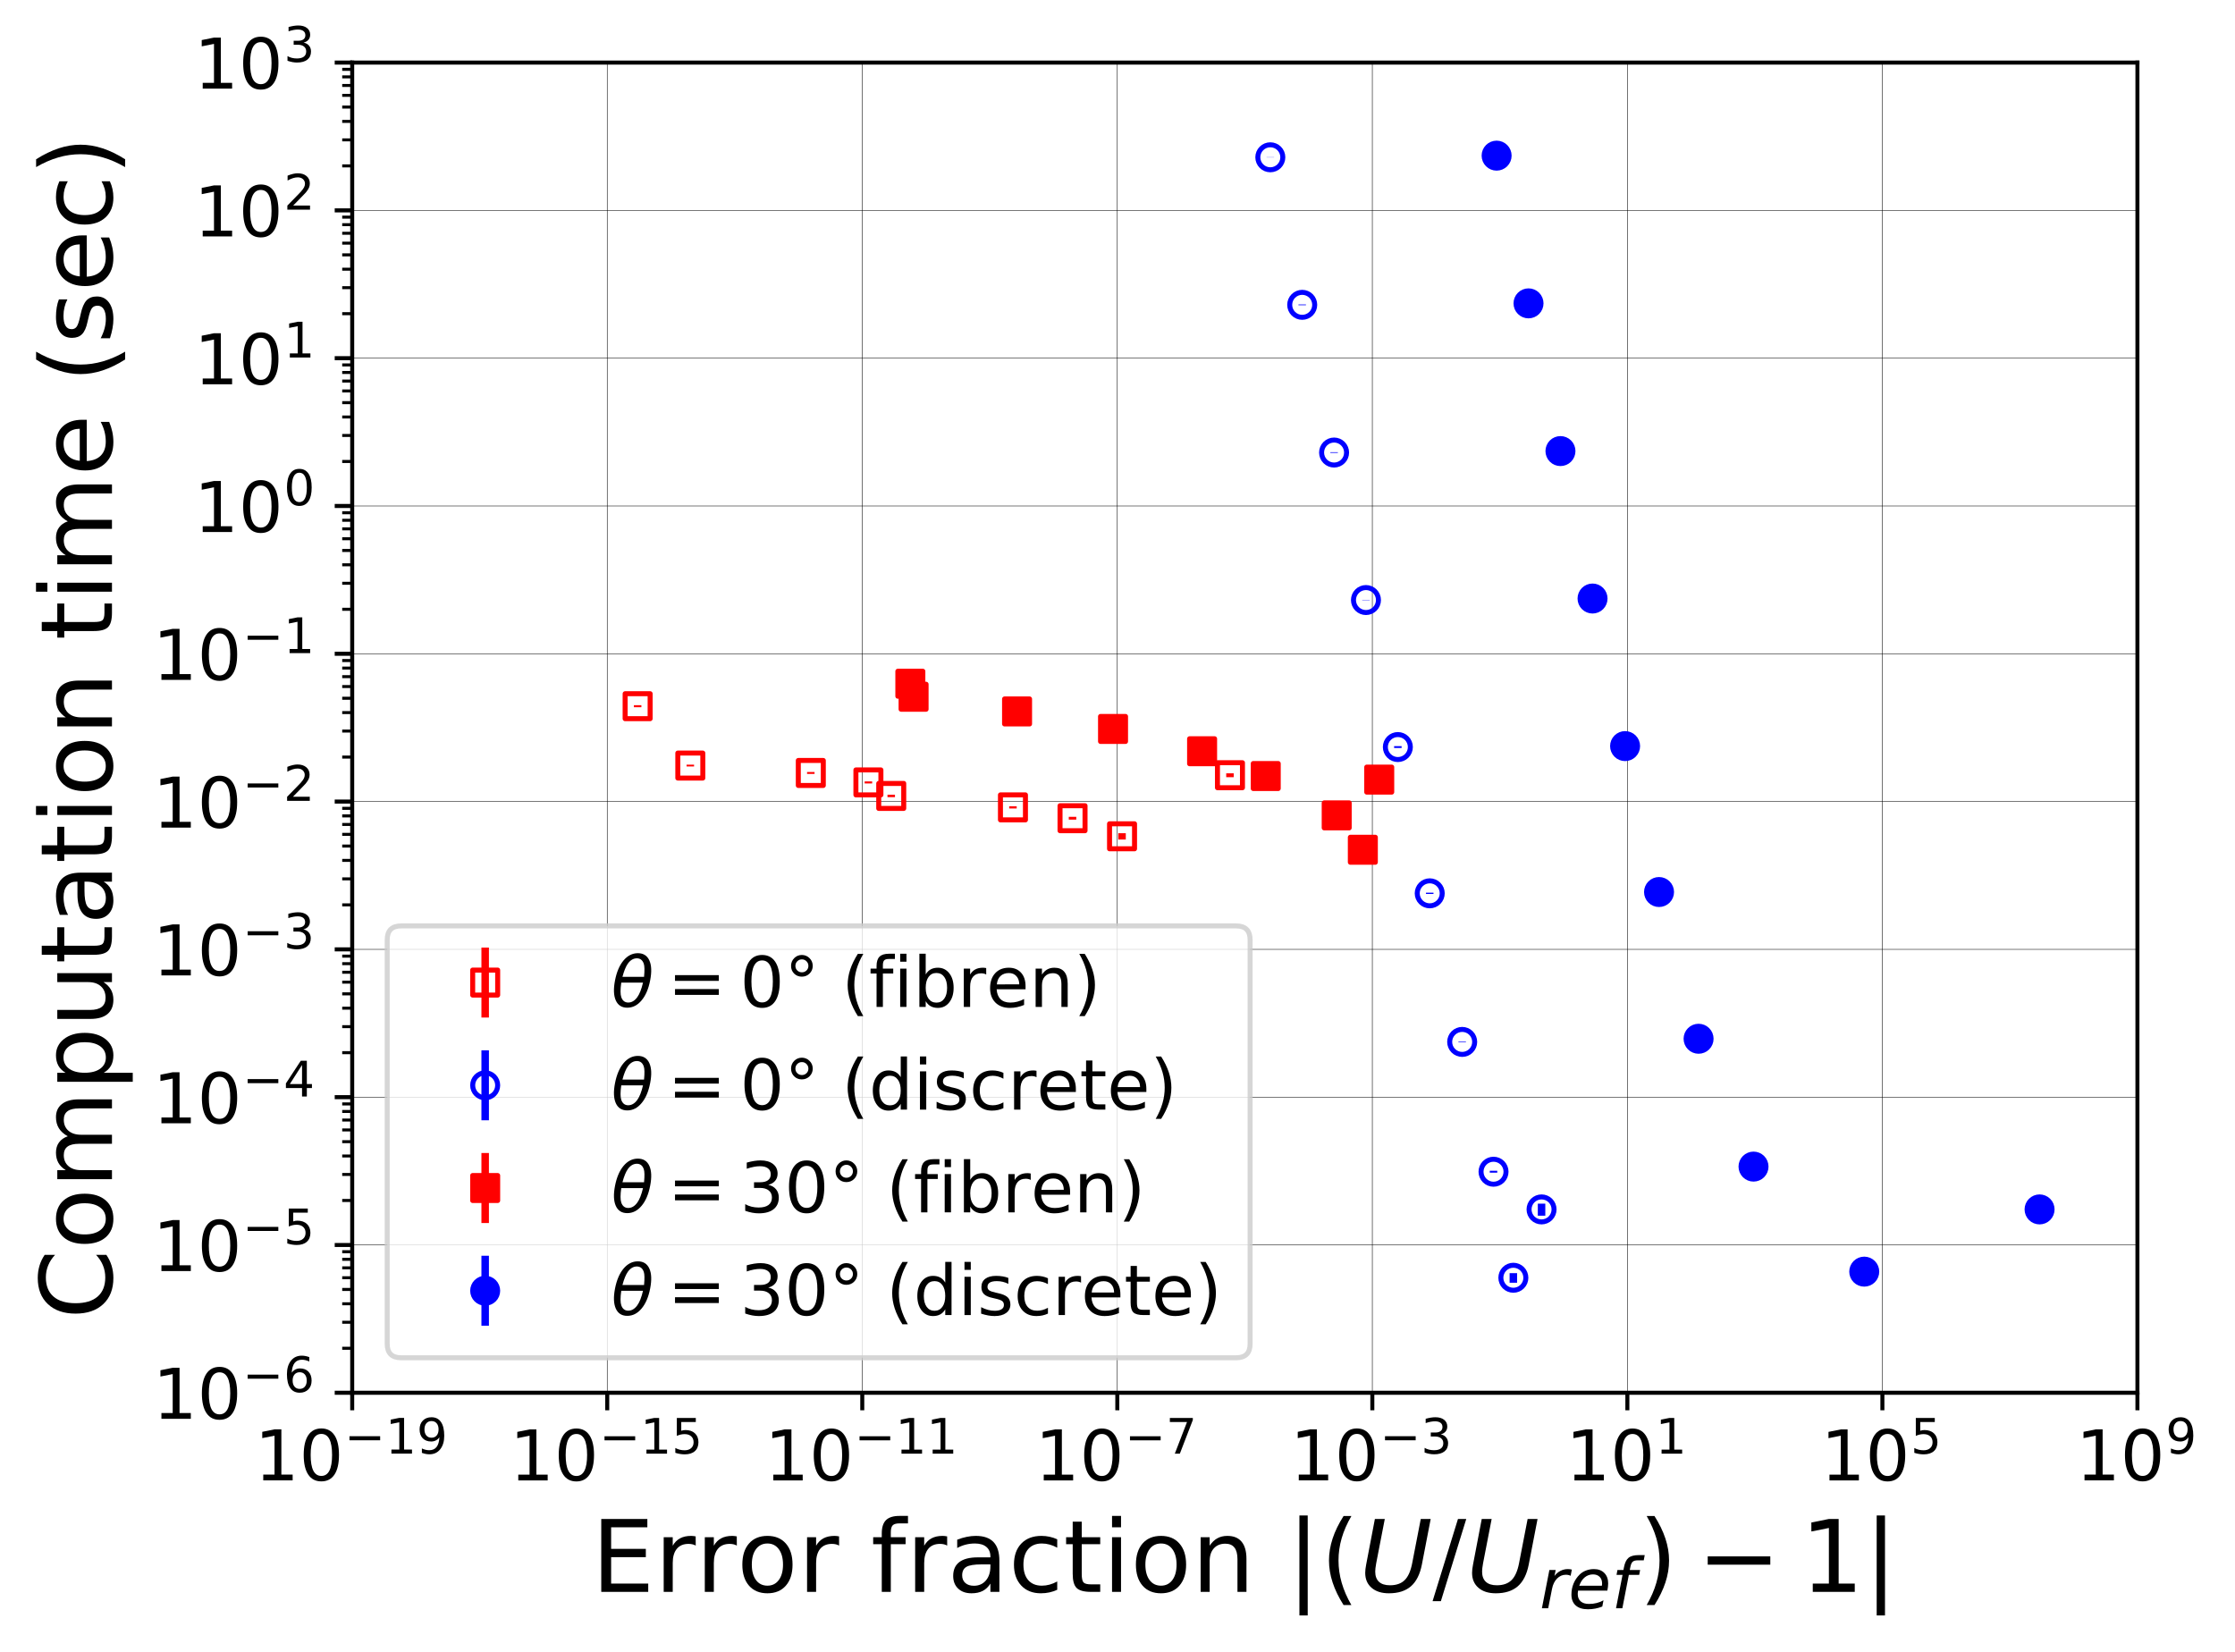 <?xml version="1.0" encoding="utf-8" standalone="no"?>
<!DOCTYPE svg PUBLIC "-//W3C//DTD SVG 1.1//EN"
  "http://www.w3.org/Graphics/SVG/1.1/DTD/svg11.dtd">
<!-- Created with matplotlib (http://matplotlib.org/) -->
<svg height="330.58pt" version="1.1" viewBox="0 0 447.096 330.58" width="447.096pt" xmlns="http://www.w3.org/2000/svg" xmlns:xlink="http://www.w3.org/1999/xlink">
 <defs>
  <style type="text/css">
*{stroke-linecap:butt;stroke-linejoin:round;}
  </style>
 </defs>
 <g id="figure_1">
  <g id="patch_1">
   <path d="M 0 330.58 
L 447.096 330.58 
L 447.096 0 
L 0 0 
z
" style="fill:#ffffff;"/>
  </g>
  <g id="axes_1">
   <g id="patch_2">
    <path d="M 70.456 278.631 
L 427.576 278.631 
L 427.576 12.519 
L 70.456 12.519 
z
" style="fill:#ffffff;"/>
   </g>
   <g id="matplotlib.axis_1">
    <g id="xtick_1">
     <g id="line2d_1">
      <path clip-path="url(#p450561954c)" d="M 70.456 278.631 
L 70.456 12.519 
" style="fill:none;stroke:#000000;stroke-linecap:square;stroke-width:0.1;"/>
     </g>
     <g id="line2d_2">
      <defs>
       <path d="M 0 0 
L 0 3.5 
" id="m5372f609c0" style="stroke:#000000;stroke-width:0.8;"/>
      </defs>
      <g>
       <use style="stroke:#000000;stroke-width:0.8;" x="70.456" xlink:href="#m5372f609c0" y="278.631"/>
      </g>
     </g>
     <g id="text_1">
      <!-- $\mathdefault{10^{-19}}$ -->
      <defs>
       <path d="M 12.406 8.297 
L 28.516 8.297 
L 28.516 63.922 
L 10.984 60.406 
L 10.984 69.391 
L 28.422 72.906 
L 38.281 72.906 
L 38.281 8.297 
L 54.391 8.297 
L 54.391 0 
L 12.406 0 
z
" id="DejaVuSans-31"/>
       <path d="M 31.781 66.406 
Q 24.172 66.406 20.328 58.906 
Q 16.5 51.422 16.5 36.375 
Q 16.5 21.391 20.328 13.891 
Q 24.172 6.391 31.781 6.391 
Q 39.453 6.391 43.281 13.891 
Q 47.125 21.391 47.125 36.375 
Q 47.125 51.422 43.281 58.906 
Q 39.453 66.406 31.781 66.406 
z
M 31.781 74.219 
Q 44.047 74.219 50.516 64.516 
Q 56.984 54.828 56.984 36.375 
Q 56.984 17.969 50.516 8.266 
Q 44.047 -1.422 31.781 -1.422 
Q 19.531 -1.422 13.062 8.266 
Q 6.594 17.969 6.594 36.375 
Q 6.594 54.828 13.062 64.516 
Q 19.531 74.219 31.781 74.219 
z
" id="DejaVuSans-30"/>
       <path d="M 10.594 35.5 
L 73.188 35.5 
L 73.188 27.203 
L 10.594 27.203 
z
" id="DejaVuSans-2212"/>
       <path d="M 10.984 1.516 
L 10.984 10.5 
Q 14.703 8.734 18.5 7.812 
Q 22.312 6.891 25.984 6.891 
Q 35.75 6.891 40.891 13.453 
Q 46.047 20.016 46.781 33.406 
Q 43.953 29.203 39.594 26.953 
Q 35.25 24.703 29.984 24.703 
Q 19.047 24.703 12.672 31.312 
Q 6.297 37.938 6.297 49.422 
Q 6.297 60.641 12.938 67.422 
Q 19.578 74.219 30.609 74.219 
Q 43.266 74.219 49.922 64.516 
Q 56.594 54.828 56.594 36.375 
Q 56.594 19.141 48.406 8.859 
Q 40.234 -1.422 26.422 -1.422 
Q 22.703 -1.422 18.891 -0.688 
Q 15.094 0.047 10.984 1.516 
z
M 30.609 32.422 
Q 37.25 32.422 41.125 36.953 
Q 45.016 41.5 45.016 49.422 
Q 45.016 57.281 41.125 61.844 
Q 37.25 66.406 30.609 66.406 
Q 23.969 66.406 20.094 61.844 
Q 16.219 57.281 16.219 49.422 
Q 16.219 41.5 20.094 36.953 
Q 23.969 32.422 30.609 32.422 
z
" id="DejaVuSans-39"/>
      </defs>
      <g transform="translate(50.926 296.269)scale(0.14 -0.14)">
       <use transform="translate(0 0.766)" xlink:href="#DejaVuSans-31"/>
       <use transform="translate(63.623 0.766)" xlink:href="#DejaVuSans-30"/>
       <use transform="translate(128.203 39.047)scale(0.7)" xlink:href="#DejaVuSans-2212"/>
       <use transform="translate(186.855 39.047)scale(0.7)" xlink:href="#DejaVuSans-31"/>
       <use transform="translate(231.392 39.047)scale(0.7)" xlink:href="#DejaVuSans-39"/>
      </g>
     </g>
    </g>
    <g id="xtick_2">
     <g id="line2d_3">
      <path clip-path="url(#p450561954c)" d="M 121.473 278.631 
L 121.473 12.519 
" style="fill:none;stroke:#000000;stroke-linecap:square;stroke-width:0.1;"/>
     </g>
     <g id="line2d_4">
      <g>
       <use style="stroke:#000000;stroke-width:0.8;" x="121.473" xlink:href="#m5372f609c0" y="278.631"/>
      </g>
     </g>
     <g id="text_2">
      <!-- $\mathdefault{10^{-15}}$ -->
      <defs>
       <path d="M 10.797 72.906 
L 49.516 72.906 
L 49.516 64.594 
L 19.828 64.594 
L 19.828 46.734 
Q 21.969 47.469 24.109 47.828 
Q 26.266 48.188 28.422 48.188 
Q 40.625 48.188 47.75 41.5 
Q 54.891 34.812 54.891 23.391 
Q 54.891 11.625 47.562 5.094 
Q 40.234 -1.422 26.906 -1.422 
Q 22.312 -1.422 17.547 -0.641 
Q 12.797 0.141 7.719 1.703 
L 7.719 11.625 
Q 12.109 9.234 16.797 8.062 
Q 21.484 6.891 26.703 6.891 
Q 35.156 6.891 40.078 11.328 
Q 45.016 15.766 45.016 23.391 
Q 45.016 31 40.078 35.438 
Q 35.156 39.891 26.703 39.891 
Q 22.75 39.891 18.812 39.016 
Q 14.891 38.141 10.797 36.281 
z
" id="DejaVuSans-35"/>
      </defs>
      <g transform="translate(101.943 296.269)scale(0.14 -0.14)">
       <use transform="translate(0 0.684)" xlink:href="#DejaVuSans-31"/>
       <use transform="translate(63.623 0.684)" xlink:href="#DejaVuSans-30"/>
       <use transform="translate(128.203 38.966)scale(0.7)" xlink:href="#DejaVuSans-2212"/>
       <use transform="translate(186.855 38.966)scale(0.7)" xlink:href="#DejaVuSans-31"/>
       <use transform="translate(231.392 38.966)scale(0.7)" xlink:href="#DejaVuSans-35"/>
      </g>
     </g>
    </g>
    <g id="xtick_3">
     <g id="line2d_5">
      <path clip-path="url(#p450561954c)" d="M 172.491 278.631 
L 172.491 12.519 
" style="fill:none;stroke:#000000;stroke-linecap:square;stroke-width:0.1;"/>
     </g>
     <g id="line2d_6">
      <g>
       <use style="stroke:#000000;stroke-width:0.8;" x="172.491" xlink:href="#m5372f609c0" y="278.631"/>
      </g>
     </g>
     <g id="text_3">
      <!-- $\mathdefault{10^{-11}}$ -->
      <g transform="translate(152.961 296.269)scale(0.14 -0.14)">
       <use transform="translate(0 0.684)" xlink:href="#DejaVuSans-31"/>
       <use transform="translate(63.623 0.684)" xlink:href="#DejaVuSans-30"/>
       <use transform="translate(128.203 38.966)scale(0.7)" xlink:href="#DejaVuSans-2212"/>
       <use transform="translate(186.855 38.966)scale(0.7)" xlink:href="#DejaVuSans-31"/>
       <use transform="translate(231.392 38.966)scale(0.7)" xlink:href="#DejaVuSans-31"/>
      </g>
     </g>
    </g>
    <g id="xtick_4">
     <g id="line2d_7">
      <path clip-path="url(#p450561954c)" d="M 223.508 278.631 
L 223.508 12.519 
" style="fill:none;stroke:#000000;stroke-linecap:square;stroke-width:0.1;"/>
     </g>
     <g id="line2d_8">
      <g>
       <use style="stroke:#000000;stroke-width:0.8;" x="223.508" xlink:href="#m5372f609c0" y="278.631"/>
      </g>
     </g>
     <g id="text_4">
      <!-- $\mathdefault{10^{-7}}$ -->
      <defs>
       <path d="M 8.203 72.906 
L 55.078 72.906 
L 55.078 68.703 
L 28.609 0 
L 18.312 0 
L 43.219 64.594 
L 8.203 64.594 
z
" id="DejaVuSans-37"/>
      </defs>
      <g transform="translate(207.058 296.269)scale(0.14 -0.14)">
       <use transform="translate(0 0.684)" xlink:href="#DejaVuSans-31"/>
       <use transform="translate(63.623 0.684)" xlink:href="#DejaVuSans-30"/>
       <use transform="translate(128.203 38.966)scale(0.7)" xlink:href="#DejaVuSans-2212"/>
       <use transform="translate(186.855 38.966)scale(0.7)" xlink:href="#DejaVuSans-37"/>
      </g>
     </g>
    </g>
    <g id="xtick_5">
     <g id="line2d_9">
      <path clip-path="url(#p450561954c)" d="M 274.525 278.631 
L 274.525 12.519 
" style="fill:none;stroke:#000000;stroke-linecap:square;stroke-width:0.1;"/>
     </g>
     <g id="line2d_10">
      <g>
       <use style="stroke:#000000;stroke-width:0.8;" x="274.525" xlink:href="#m5372f609c0" y="278.631"/>
      </g>
     </g>
     <g id="text_5">
      <!-- $\mathdefault{10^{-3}}$ -->
      <defs>
       <path d="M 40.578 39.312 
Q 47.656 37.797 51.625 33 
Q 55.609 28.219 55.609 21.188 
Q 55.609 10.406 48.188 4.484 
Q 40.766 -1.422 27.094 -1.422 
Q 22.516 -1.422 17.656 -0.516 
Q 12.797 0.391 7.625 2.203 
L 7.625 11.719 
Q 11.719 9.328 16.594 8.109 
Q 21.484 6.891 26.812 6.891 
Q 36.078 6.891 40.938 10.547 
Q 45.797 14.203 45.797 21.188 
Q 45.797 27.641 41.281 31.266 
Q 36.766 34.906 28.719 34.906 
L 20.219 34.906 
L 20.219 43.016 
L 29.109 43.016 
Q 36.375 43.016 40.234 45.922 
Q 44.094 48.828 44.094 54.297 
Q 44.094 59.906 40.109 62.906 
Q 36.141 65.922 28.719 65.922 
Q 24.656 65.922 20.016 65.031 
Q 15.375 64.156 9.812 62.312 
L 9.812 71.094 
Q 15.438 72.656 20.344 73.438 
Q 25.25 74.219 29.594 74.219 
Q 40.828 74.219 47.359 69.109 
Q 53.906 64.016 53.906 55.328 
Q 53.906 49.266 50.438 45.094 
Q 46.969 40.922 40.578 39.312 
z
" id="DejaVuSans-33"/>
      </defs>
      <g transform="translate(258.075 296.269)scale(0.14 -0.14)">
       <use transform="translate(0 0.766)" xlink:href="#DejaVuSans-31"/>
       <use transform="translate(63.623 0.766)" xlink:href="#DejaVuSans-30"/>
       <use transform="translate(128.203 39.047)scale(0.7)" xlink:href="#DejaVuSans-2212"/>
       <use transform="translate(186.855 39.047)scale(0.7)" xlink:href="#DejaVuSans-33"/>
      </g>
     </g>
    </g>
    <g id="xtick_6">
     <g id="line2d_11">
      <path clip-path="url(#p450561954c)" d="M 325.542 278.631 
L 325.542 12.519 
" style="fill:none;stroke:#000000;stroke-linecap:square;stroke-width:0.1;"/>
     </g>
     <g id="line2d_12">
      <g>
       <use style="stroke:#000000;stroke-width:0.8;" x="325.542" xlink:href="#m5372f609c0" y="278.631"/>
      </g>
     </g>
     <g id="text_6">
      <!-- $\mathdefault{10^{1}}$ -->
      <g transform="translate(313.222 296.269)scale(0.14 -0.14)">
       <use transform="translate(0 0.684)" xlink:href="#DejaVuSans-31"/>
       <use transform="translate(63.623 0.684)" xlink:href="#DejaVuSans-30"/>
       <use transform="translate(128.203 38.966)scale(0.7)" xlink:href="#DejaVuSans-31"/>
      </g>
     </g>
    </g>
    <g id="xtick_7">
     <g id="line2d_13">
      <path clip-path="url(#p450561954c)" d="M 376.559 278.631 
L 376.559 12.519 
" style="fill:none;stroke:#000000;stroke-linecap:square;stroke-width:0.1;"/>
     </g>
     <g id="line2d_14">
      <g>
       <use style="stroke:#000000;stroke-width:0.8;" x="376.559" xlink:href="#m5372f609c0" y="278.631"/>
      </g>
     </g>
     <g id="text_7">
      <!-- $\mathdefault{10^{5}}$ -->
      <g transform="translate(364.239 296.269)scale(0.14 -0.14)">
       <use transform="translate(0 0.684)" xlink:href="#DejaVuSans-31"/>
       <use transform="translate(63.623 0.684)" xlink:href="#DejaVuSans-30"/>
       <use transform="translate(128.203 38.966)scale(0.7)" xlink:href="#DejaVuSans-35"/>
      </g>
     </g>
    </g>
    <g id="xtick_8">
     <g id="line2d_15">
      <path clip-path="url(#p450561954c)" d="M 427.576 278.631 
L 427.576 12.519 
" style="fill:none;stroke:#000000;stroke-linecap:square;stroke-width:0.1;"/>
     </g>
     <g id="line2d_16">
      <g>
       <use style="stroke:#000000;stroke-width:0.8;" x="427.576" xlink:href="#m5372f609c0" y="278.631"/>
      </g>
     </g>
     <g id="text_8">
      <!-- $\mathdefault{10^{9}}$ -->
      <g transform="translate(415.256 296.269)scale(0.14 -0.14)">
       <use transform="translate(0 0.766)" xlink:href="#DejaVuSans-31"/>
       <use transform="translate(63.623 0.766)" xlink:href="#DejaVuSans-30"/>
       <use transform="translate(128.203 39.047)scale(0.7)" xlink:href="#DejaVuSans-39"/>
      </g>
     </g>
    </g>
    <g id="text_9">
     <!-- Error fraction $|(U/U_{ref})-1|$ -->
     <defs>
      <path d="M 9.812 72.906 
L 55.906 72.906 
L 55.906 64.594 
L 19.672 64.594 
L 19.672 43.016 
L 54.391 43.016 
L 54.391 34.719 
L 19.672 34.719 
L 19.672 8.297 
L 56.781 8.297 
L 56.781 0 
L 9.812 0 
z
" id="DejaVuSans-45"/>
      <path d="M 41.109 46.297 
Q 39.594 47.172 37.812 47.578 
Q 36.031 48 33.891 48 
Q 26.266 48 22.188 43.047 
Q 18.109 38.094 18.109 28.812 
L 18.109 0 
L 9.078 0 
L 9.078 54.688 
L 18.109 54.688 
L 18.109 46.188 
Q 20.953 51.172 25.484 53.578 
Q 30.031 56 36.531 56 
Q 37.453 56 38.578 55.875 
Q 39.703 55.766 41.062 55.516 
z
" id="DejaVuSans-72"/>
      <path d="M 30.609 48.391 
Q 23.391 48.391 19.188 42.75 
Q 14.984 37.109 14.984 27.297 
Q 14.984 17.484 19.156 11.844 
Q 23.344 6.203 30.609 6.203 
Q 37.797 6.203 41.984 11.859 
Q 46.188 17.531 46.188 27.297 
Q 46.188 37.016 41.984 42.703 
Q 37.797 48.391 30.609 48.391 
z
M 30.609 56 
Q 42.328 56 49.016 48.375 
Q 55.719 40.766 55.719 27.297 
Q 55.719 13.875 49.016 6.219 
Q 42.328 -1.422 30.609 -1.422 
Q 18.844 -1.422 12.172 6.219 
Q 5.516 13.875 5.516 27.297 
Q 5.516 40.766 12.172 48.375 
Q 18.844 56 30.609 56 
z
" id="DejaVuSans-6f"/>
      <path id="DejaVuSans-20"/>
      <path d="M 37.109 75.984 
L 37.109 68.5 
L 28.516 68.5 
Q 23.688 68.5 21.797 66.547 
Q 19.922 64.594 19.922 59.516 
L 19.922 54.688 
L 34.719 54.688 
L 34.719 47.703 
L 19.922 47.703 
L 19.922 0 
L 10.891 0 
L 10.891 47.703 
L 2.297 47.703 
L 2.297 54.688 
L 10.891 54.688 
L 10.891 58.5 
Q 10.891 67.625 15.141 71.797 
Q 19.391 75.984 28.609 75.984 
z
" id="DejaVuSans-66"/>
      <path d="M 34.281 27.484 
Q 23.391 27.484 19.188 25 
Q 14.984 22.516 14.984 16.5 
Q 14.984 11.719 18.141 8.906 
Q 21.297 6.109 26.703 6.109 
Q 34.188 6.109 38.703 11.406 
Q 43.219 16.703 43.219 25.484 
L 43.219 27.484 
z
M 52.203 31.203 
L 52.203 0 
L 43.219 0 
L 43.219 8.297 
Q 40.141 3.328 35.547 0.953 
Q 30.953 -1.422 24.312 -1.422 
Q 15.922 -1.422 10.953 3.297 
Q 6 8.016 6 15.922 
Q 6 25.141 12.172 29.828 
Q 18.359 34.516 30.609 34.516 
L 43.219 34.516 
L 43.219 35.406 
Q 43.219 41.609 39.141 45 
Q 35.062 48.391 27.688 48.391 
Q 23 48.391 18.547 47.266 
Q 14.109 46.141 10.016 43.891 
L 10.016 52.203 
Q 14.938 54.109 19.578 55.047 
Q 24.219 56 28.609 56 
Q 40.484 56 46.344 49.844 
Q 52.203 43.703 52.203 31.203 
z
" id="DejaVuSans-61"/>
      <path d="M 48.781 52.594 
L 48.781 44.188 
Q 44.969 46.297 41.141 47.344 
Q 37.312 48.391 33.406 48.391 
Q 24.656 48.391 19.812 42.844 
Q 14.984 37.312 14.984 27.297 
Q 14.984 17.281 19.812 11.734 
Q 24.656 6.203 33.406 6.203 
Q 37.312 6.203 41.141 7.25 
Q 44.969 8.297 48.781 10.406 
L 48.781 2.094 
Q 45.016 0.344 40.984 -0.531 
Q 36.969 -1.422 32.422 -1.422 
Q 20.062 -1.422 12.781 6.344 
Q 5.516 14.109 5.516 27.297 
Q 5.516 40.672 12.859 48.328 
Q 20.219 56 33.016 56 
Q 37.156 56 41.109 55.141 
Q 45.062 54.297 48.781 52.594 
z
" id="DejaVuSans-63"/>
      <path d="M 18.312 70.219 
L 18.312 54.688 
L 36.812 54.688 
L 36.812 47.703 
L 18.312 47.703 
L 18.312 18.016 
Q 18.312 11.328 20.141 9.422 
Q 21.969 7.516 27.594 7.516 
L 36.812 7.516 
L 36.812 0 
L 27.594 0 
Q 17.188 0 13.234 3.875 
Q 9.281 7.766 9.281 18.016 
L 9.281 47.703 
L 2.688 47.703 
L 2.688 54.688 
L 9.281 54.688 
L 9.281 70.219 
z
" id="DejaVuSans-74"/>
      <path d="M 9.422 54.688 
L 18.406 54.688 
L 18.406 0 
L 9.422 0 
z
M 9.422 75.984 
L 18.406 75.984 
L 18.406 64.594 
L 9.422 64.594 
z
" id="DejaVuSans-69"/>
      <path d="M 54.891 33.016 
L 54.891 0 
L 45.906 0 
L 45.906 32.719 
Q 45.906 40.484 42.875 44.328 
Q 39.844 48.188 33.797 48.188 
Q 26.516 48.188 22.312 43.547 
Q 18.109 38.922 18.109 30.906 
L 18.109 0 
L 9.078 0 
L 9.078 54.688 
L 18.109 54.688 
L 18.109 46.188 
Q 21.344 51.125 25.703 53.562 
Q 30.078 56 35.797 56 
Q 45.219 56 50.047 50.172 
Q 54.891 44.344 54.891 33.016 
z
" id="DejaVuSans-6e"/>
      <path d="M 21 76.422 
L 21 -23.578 
L 12.703 -23.578 
L 12.703 76.422 
z
" id="DejaVuSans-7c"/>
      <path d="M 31 75.875 
Q 24.469 64.656 21.281 53.656 
Q 18.109 42.672 18.109 31.391 
Q 18.109 20.125 21.312 9.062 
Q 24.516 -2 31 -13.188 
L 23.188 -13.188 
Q 15.875 -1.703 12.234 9.375 
Q 8.594 20.453 8.594 31.391 
Q 8.594 42.281 12.203 53.312 
Q 15.828 64.359 23.188 75.875 
z
" id="DejaVuSans-28"/>
      <path d="M 15.484 72.906 
L 25.391 72.906 
L 16.797 28.609 
Q 16.266 25.641 16.047 23.703 
Q 15.828 21.781 15.828 20.312 
Q 15.828 13.578 19.578 10.078 
Q 23.344 6.594 30.609 6.594 
Q 40.047 6.594 45.281 11.766 
Q 50.531 16.938 52.781 28.609 
L 61.375 72.906 
L 71.297 72.906 
L 62.5 27.391 
Q 59.625 12.641 51.562 5.609 
Q 43.5 -1.422 29.5 -1.422 
Q 18.562 -1.422 12.188 4.078 
Q 5.812 9.578 5.812 19 
Q 5.812 20.703 6.047 22.828 
Q 6.297 24.953 6.781 27.391 
z
" id="DejaVuSans-Oblique-55"/>
      <path d="M 25.391 72.906 
L 33.688 72.906 
L 8.297 -9.281 
L 0 -9.281 
z
" id="DejaVuSans-2f"/>
      <path d="M 44.578 46.391 
Q 43.219 47.125 41.453 47.516 
Q 39.703 47.906 37.703 47.906 
Q 30.516 47.906 25.141 42.453 
Q 19.781 37.016 18.016 27.875 
L 12.5 0 
L 3.516 0 
L 14.203 54.688 
L 23.188 54.688 
L 21.484 46.188 
Q 25.047 50.922 30 53.453 
Q 34.969 56 40.578 56 
Q 42.047 56 43.453 55.828 
Q 44.875 55.672 46.297 55.281 
z
" id="DejaVuSans-Oblique-72"/>
      <path d="M 48.094 32.234 
Q 48.25 33.016 48.312 33.844 
Q 48.391 34.672 48.391 35.5 
Q 48.391 41.453 44.891 44.922 
Q 41.406 48.391 35.406 48.391 
Q 28.719 48.391 23.578 44.156 
Q 18.453 39.938 15.828 32.172 
z
M 55.906 25.203 
L 14.109 25.203 
Q 13.812 23.344 13.719 22.266 
Q 13.625 21.188 13.625 20.406 
Q 13.625 13.625 17.797 9.906 
Q 21.969 6.203 29.594 6.203 
Q 35.453 6.203 40.672 7.516 
Q 45.906 8.844 50.391 11.375 
L 48.688 2.484 
Q 43.844 0.531 38.688 -0.438 
Q 33.547 -1.422 28.219 -1.422 
Q 16.844 -1.422 10.719 4.016 
Q 4.594 9.469 4.594 19.484 
Q 4.594 28.031 7.641 35.375 
Q 10.688 42.719 16.609 48.484 
Q 20.406 52.094 25.656 54.047 
Q 30.906 56 36.812 56 
Q 46.094 56 51.578 50.438 
Q 57.078 44.875 57.078 35.5 
Q 57.078 33.25 56.781 30.688 
Q 56.5 28.125 55.906 25.203 
z
" id="DejaVuSans-Oblique-65"/>
      <path d="M 47.797 75.984 
L 46.391 68.5 
L 37.797 68.5 
Q 32.906 68.5 30.688 66.578 
Q 28.469 64.656 27.391 59.516 
L 26.422 54.688 
L 41.219 54.688 
L 39.891 47.703 
L 25.094 47.703 
L 15.828 0 
L 6.781 0 
L 16.109 47.703 
L 7.516 47.703 
L 8.797 54.688 
L 17.391 54.688 
L 18.109 58.5 
Q 19.969 68.172 24.625 72.078 
Q 29.297 75.984 39.312 75.984 
z
" id="DejaVuSans-Oblique-66"/>
      <path d="M 8.016 75.875 
L 15.828 75.875 
Q 23.141 64.359 26.781 53.312 
Q 30.422 42.281 30.422 31.391 
Q 30.422 20.453 26.781 9.375 
Q 23.141 -1.703 15.828 -13.188 
L 8.016 -13.188 
Q 14.5 -2 17.703 9.062 
Q 20.906 20.125 20.906 31.391 
Q 20.906 42.672 17.703 53.656 
Q 14.5 64.656 8.016 75.875 
z
" id="DejaVuSans-29"/>
     </defs>
     <g transform="translate(118.316 318.58)scale(0.2 -0.2)">
      <use transform="translate(0 0.578)" xlink:href="#DejaVuSans-45"/>
      <use transform="translate(63.184 0.578)" xlink:href="#DejaVuSans-72"/>
      <use transform="translate(104.297 0.578)" xlink:href="#DejaVuSans-72"/>
      <use transform="translate(145.41 0.578)" xlink:href="#DejaVuSans-6f"/>
      <use transform="translate(206.592 0.578)" xlink:href="#DejaVuSans-72"/>
      <use transform="translate(247.705 0.578)" xlink:href="#DejaVuSans-20"/>
      <use transform="translate(279.492 0.578)" xlink:href="#DejaVuSans-66"/>
      <use transform="translate(314.697 0.578)" xlink:href="#DejaVuSans-72"/>
      <use transform="translate(355.811 0.578)" xlink:href="#DejaVuSans-61"/>
      <use transform="translate(417.09 0.578)" xlink:href="#DejaVuSans-63"/>
      <use transform="translate(472.07 0.578)" xlink:href="#DejaVuSans-74"/>
      <use transform="translate(511.279 0.578)" xlink:href="#DejaVuSans-69"/>
      <use transform="translate(539.062 0.578)" xlink:href="#DejaVuSans-6f"/>
      <use transform="translate(600.244 0.578)" xlink:href="#DejaVuSans-6e"/>
      <use transform="translate(663.623 0.578)" xlink:href="#DejaVuSans-20"/>
      <use transform="translate(695.41 0.578)" xlink:href="#DejaVuSans-7c"/>
      <use transform="translate(729.102 0.578)" xlink:href="#DejaVuSans-28"/>
      <use transform="translate(768.115 0.578)" xlink:href="#DejaVuSans-Oblique-55"/>
      <use transform="translate(841.309 0.578)" xlink:href="#DejaVuSans-2f"/>
      <use transform="translate(875 0.578)" xlink:href="#DejaVuSans-Oblique-55"/>
      <use transform="translate(948.193 -15.828)scale(0.7)" xlink:href="#DejaVuSans-Oblique-72"/>
      <use transform="translate(976.973 -15.828)scale(0.7)" xlink:href="#DejaVuSans-Oblique-65"/>
      <use transform="translate(1020.039 -15.828)scale(0.7)" xlink:href="#DejaVuSans-Oblique-66"/>
      <use transform="translate(1047.417 0.578)" xlink:href="#DejaVuSans-29"/>
      <use transform="translate(1105.913 0.578)" xlink:href="#DejaVuSans-2212"/>
      <use transform="translate(1209.185 0.578)" xlink:href="#DejaVuSans-31"/>
      <use transform="translate(1272.808 0.578)" xlink:href="#DejaVuSans-7c"/>
     </g>
    </g>
   </g>
   <g id="matplotlib.axis_2">
    <g id="ytick_1">
     <g id="line2d_17">
      <path clip-path="url(#p450561954c)" d="M 70.456 278.631 
L 427.576 278.631 
" style="fill:none;stroke:#000000;stroke-linecap:square;stroke-width:0.1;"/>
     </g>
     <g id="line2d_18">
      <defs>
       <path d="M 0 0 
L -3.5 0 
" id="m03676e7286" style="stroke:#000000;stroke-width:0.8;"/>
      </defs>
      <g>
       <use style="stroke:#000000;stroke-width:0.8;" x="70.456" xlink:href="#m03676e7286" y="278.631"/>
      </g>
     </g>
     <g id="text_10">
      <!-- $\mathdefault{10^{-6}}$ -->
      <defs>
       <path d="M 33.016 40.375 
Q 26.375 40.375 22.484 35.828 
Q 18.609 31.297 18.609 23.391 
Q 18.609 15.531 22.484 10.953 
Q 26.375 6.391 33.016 6.391 
Q 39.656 6.391 43.531 10.953 
Q 47.406 15.531 47.406 23.391 
Q 47.406 31.297 43.531 35.828 
Q 39.656 40.375 33.016 40.375 
z
M 52.594 71.297 
L 52.594 62.312 
Q 48.875 64.062 45.094 64.984 
Q 41.312 65.922 37.594 65.922 
Q 27.828 65.922 22.672 59.328 
Q 17.531 52.734 16.797 39.406 
Q 19.672 43.656 24.016 45.922 
Q 28.375 48.188 33.594 48.188 
Q 44.578 48.188 50.953 41.516 
Q 57.328 34.859 57.328 23.391 
Q 57.328 12.156 50.688 5.359 
Q 44.047 -1.422 33.016 -1.422 
Q 20.359 -1.422 13.672 8.266 
Q 6.984 17.969 6.984 36.375 
Q 6.984 53.656 15.188 63.938 
Q 23.391 74.219 37.203 74.219 
Q 40.922 74.219 44.703 73.484 
Q 48.484 72.75 52.594 71.297 
z
" id="DejaVuSans-36"/>
      </defs>
      <g transform="translate(30.556 283.95)scale(0.14 -0.14)">
       <use transform="translate(0 0.766)" xlink:href="#DejaVuSans-31"/>
       <use transform="translate(63.623 0.766)" xlink:href="#DejaVuSans-30"/>
       <use transform="translate(128.203 39.047)scale(0.7)" xlink:href="#DejaVuSans-2212"/>
       <use transform="translate(186.855 39.047)scale(0.7)" xlink:href="#DejaVuSans-36"/>
      </g>
     </g>
    </g>
    <g id="ytick_2">
     <g id="line2d_19">
      <path clip-path="url(#p450561954c)" d="M 70.456 249.063 
L 427.576 249.063 
" style="fill:none;stroke:#000000;stroke-linecap:square;stroke-width:0.1;"/>
     </g>
     <g id="line2d_20">
      <g>
       <use style="stroke:#000000;stroke-width:0.8;" x="70.456" xlink:href="#m03676e7286" y="249.063"/>
      </g>
     </g>
     <g id="text_11">
      <!-- $\mathdefault{10^{-5}}$ -->
      <g transform="translate(30.556 254.382)scale(0.14 -0.14)">
       <use transform="translate(0 0.684)" xlink:href="#DejaVuSans-31"/>
       <use transform="translate(63.623 0.684)" xlink:href="#DejaVuSans-30"/>
       <use transform="translate(128.203 38.966)scale(0.7)" xlink:href="#DejaVuSans-2212"/>
       <use transform="translate(186.855 38.966)scale(0.7)" xlink:href="#DejaVuSans-35"/>
      </g>
     </g>
    </g>
    <g id="ytick_3">
     <g id="line2d_21">
      <path clip-path="url(#p450561954c)" d="M 70.456 219.495 
L 427.576 219.495 
" style="fill:none;stroke:#000000;stroke-linecap:square;stroke-width:0.1;"/>
     </g>
     <g id="line2d_22">
      <g>
       <use style="stroke:#000000;stroke-width:0.8;" x="70.456" xlink:href="#m03676e7286" y="219.495"/>
      </g>
     </g>
     <g id="text_12">
      <!-- $\mathdefault{10^{-4}}$ -->
      <defs>
       <path d="M 37.797 64.312 
L 12.891 25.391 
L 37.797 25.391 
z
M 35.203 72.906 
L 47.609 72.906 
L 47.609 25.391 
L 58.016 25.391 
L 58.016 17.188 
L 47.609 17.188 
L 47.609 0 
L 37.797 0 
L 37.797 17.188 
L 4.891 17.188 
L 4.891 26.703 
z
" id="DejaVuSans-34"/>
      </defs>
      <g transform="translate(30.556 224.814)scale(0.14 -0.14)">
       <use transform="translate(0 0.684)" xlink:href="#DejaVuSans-31"/>
       <use transform="translate(63.623 0.684)" xlink:href="#DejaVuSans-30"/>
       <use transform="translate(128.203 38.966)scale(0.7)" xlink:href="#DejaVuSans-2212"/>
       <use transform="translate(186.855 38.966)scale(0.7)" xlink:href="#DejaVuSans-34"/>
      </g>
     </g>
    </g>
    <g id="ytick_4">
     <g id="line2d_23">
      <path clip-path="url(#p450561954c)" d="M 70.456 189.927 
L 427.576 189.927 
" style="fill:none;stroke:#000000;stroke-linecap:square;stroke-width:0.1;"/>
     </g>
     <g id="line2d_24">
      <g>
       <use style="stroke:#000000;stroke-width:0.8;" x="70.456" xlink:href="#m03676e7286" y="189.927"/>
      </g>
     </g>
     <g id="text_13">
      <!-- $\mathdefault{10^{-3}}$ -->
      <g transform="translate(30.556 195.246)scale(0.14 -0.14)">
       <use transform="translate(0 0.766)" xlink:href="#DejaVuSans-31"/>
       <use transform="translate(63.623 0.766)" xlink:href="#DejaVuSans-30"/>
       <use transform="translate(128.203 39.047)scale(0.7)" xlink:href="#DejaVuSans-2212"/>
       <use transform="translate(186.855 39.047)scale(0.7)" xlink:href="#DejaVuSans-33"/>
      </g>
     </g>
    </g>
    <g id="ytick_5">
     <g id="line2d_25">
      <path clip-path="url(#p450561954c)" d="M 70.456 160.359 
L 427.576 160.359 
" style="fill:none;stroke:#000000;stroke-linecap:square;stroke-width:0.1;"/>
     </g>
     <g id="line2d_26">
      <g>
       <use style="stroke:#000000;stroke-width:0.8;" x="70.456" xlink:href="#m03676e7286" y="160.359"/>
      </g>
     </g>
     <g id="text_14">
      <!-- $\mathdefault{10^{-2}}$ -->
      <defs>
       <path d="M 19.188 8.297 
L 53.609 8.297 
L 53.609 0 
L 7.328 0 
L 7.328 8.297 
Q 12.938 14.109 22.625 23.891 
Q 32.328 33.688 34.812 36.531 
Q 39.547 41.844 41.422 45.531 
Q 43.312 49.219 43.312 52.781 
Q 43.312 58.594 39.234 62.25 
Q 35.156 65.922 28.609 65.922 
Q 23.969 65.922 18.812 64.312 
Q 13.672 62.703 7.812 59.422 
L 7.812 69.391 
Q 13.766 71.781 18.938 73 
Q 24.125 74.219 28.422 74.219 
Q 39.75 74.219 46.484 68.547 
Q 53.219 62.891 53.219 53.422 
Q 53.219 48.922 51.531 44.891 
Q 49.859 40.875 45.406 35.406 
Q 44.188 33.984 37.641 27.219 
Q 31.109 20.453 19.188 8.297 
z
" id="DejaVuSans-32"/>
      </defs>
      <g transform="translate(30.556 165.678)scale(0.14 -0.14)">
       <use transform="translate(0 0.766)" xlink:href="#DejaVuSans-31"/>
       <use transform="translate(63.623 0.766)" xlink:href="#DejaVuSans-30"/>
       <use transform="translate(128.203 39.047)scale(0.7)" xlink:href="#DejaVuSans-2212"/>
       <use transform="translate(186.855 39.047)scale(0.7)" xlink:href="#DejaVuSans-32"/>
      </g>
     </g>
    </g>
    <g id="ytick_6">
     <g id="line2d_27">
      <path clip-path="url(#p450561954c)" d="M 70.456 130.791 
L 427.576 130.791 
" style="fill:none;stroke:#000000;stroke-linecap:square;stroke-width:0.1;"/>
     </g>
     <g id="line2d_28">
      <g>
       <use style="stroke:#000000;stroke-width:0.8;" x="70.456" xlink:href="#m03676e7286" y="130.791"/>
      </g>
     </g>
     <g id="text_15">
      <!-- $\mathdefault{10^{-1}}$ -->
      <g transform="translate(30.556 136.11)scale(0.14 -0.14)">
       <use transform="translate(0 0.684)" xlink:href="#DejaVuSans-31"/>
       <use transform="translate(63.623 0.684)" xlink:href="#DejaVuSans-30"/>
       <use transform="translate(128.203 38.966)scale(0.7)" xlink:href="#DejaVuSans-2212"/>
       <use transform="translate(186.855 38.966)scale(0.7)" xlink:href="#DejaVuSans-31"/>
      </g>
     </g>
    </g>
    <g id="ytick_7">
     <g id="line2d_29">
      <path clip-path="url(#p450561954c)" d="M 70.456 101.223 
L 427.576 101.223 
" style="fill:none;stroke:#000000;stroke-linecap:square;stroke-width:0.1;"/>
     </g>
     <g id="line2d_30">
      <g>
       <use style="stroke:#000000;stroke-width:0.8;" x="70.456" xlink:href="#m03676e7286" y="101.223"/>
      </g>
     </g>
     <g id="text_16">
      <!-- $\mathdefault{10^{0}}$ -->
      <g transform="translate(38.816 106.542)scale(0.14 -0.14)">
       <use transform="translate(0 0.766)" xlink:href="#DejaVuSans-31"/>
       <use transform="translate(63.623 0.766)" xlink:href="#DejaVuSans-30"/>
       <use transform="translate(128.203 39.047)scale(0.7)" xlink:href="#DejaVuSans-30"/>
      </g>
     </g>
    </g>
    <g id="ytick_8">
     <g id="line2d_31">
      <path clip-path="url(#p450561954c)" d="M 70.456 71.655 
L 427.576 71.655 
" style="fill:none;stroke:#000000;stroke-linecap:square;stroke-width:0.1;"/>
     </g>
     <g id="line2d_32">
      <g>
       <use style="stroke:#000000;stroke-width:0.8;" x="70.456" xlink:href="#m03676e7286" y="71.655"/>
      </g>
     </g>
     <g id="text_17">
      <!-- $\mathdefault{10^{1}}$ -->
      <g transform="translate(38.816 76.974)scale(0.14 -0.14)">
       <use transform="translate(0 0.684)" xlink:href="#DejaVuSans-31"/>
       <use transform="translate(63.623 0.684)" xlink:href="#DejaVuSans-30"/>
       <use transform="translate(128.203 38.966)scale(0.7)" xlink:href="#DejaVuSans-31"/>
      </g>
     </g>
    </g>
    <g id="ytick_9">
     <g id="line2d_33">
      <path clip-path="url(#p450561954c)" d="M 70.456 42.087 
L 427.576 42.087 
" style="fill:none;stroke:#000000;stroke-linecap:square;stroke-width:0.1;"/>
     </g>
     <g id="line2d_34">
      <g>
       <use style="stroke:#000000;stroke-width:0.8;" x="70.456" xlink:href="#m03676e7286" y="42.087"/>
      </g>
     </g>
     <g id="text_18">
      <!-- $\mathdefault{10^{2}}$ -->
      <g transform="translate(38.816 47.406)scale(0.14 -0.14)">
       <use transform="translate(0 0.766)" xlink:href="#DejaVuSans-31"/>
       <use transform="translate(63.623 0.766)" xlink:href="#DejaVuSans-30"/>
       <use transform="translate(128.203 39.047)scale(0.7)" xlink:href="#DejaVuSans-32"/>
      </g>
     </g>
    </g>
    <g id="ytick_10">
     <g id="line2d_35">
      <path clip-path="url(#p450561954c)" d="M 70.456 12.519 
L 427.576 12.519 
" style="fill:none;stroke:#000000;stroke-linecap:square;stroke-width:0.1;"/>
     </g>
     <g id="line2d_36">
      <g>
       <use style="stroke:#000000;stroke-width:0.8;" x="70.456" xlink:href="#m03676e7286" y="12.519"/>
      </g>
     </g>
     <g id="text_19">
      <!-- $\mathdefault{10^{3}}$ -->
      <g transform="translate(38.816 17.838)scale(0.14 -0.14)">
       <use transform="translate(0 0.766)" xlink:href="#DejaVuSans-31"/>
       <use transform="translate(63.623 0.766)" xlink:href="#DejaVuSans-30"/>
       <use transform="translate(128.203 39.047)scale(0.7)" xlink:href="#DejaVuSans-33"/>
      </g>
     </g>
    </g>
    <g id="ytick_11">
     <g id="line2d_37">
      <defs>
       <path d="M 0 0 
L -2 0 
" id="md2aa8b4ca6" style="stroke:#000000;stroke-width:0.6;"/>
      </defs>
      <g>
       <use style="stroke:#000000;stroke-width:0.6;" x="70.456" xlink:href="#md2aa8b4ca6" y="269.73"/>
      </g>
     </g>
    </g>
    <g id="ytick_12">
     <g id="line2d_38">
      <g>
       <use style="stroke:#000000;stroke-width:0.6;" x="70.456" xlink:href="#md2aa8b4ca6" y="264.523"/>
      </g>
     </g>
    </g>
    <g id="ytick_13">
     <g id="line2d_39">
      <g>
       <use style="stroke:#000000;stroke-width:0.6;" x="70.456" xlink:href="#md2aa8b4ca6" y="260.829"/>
      </g>
     </g>
    </g>
    <g id="ytick_14">
     <g id="line2d_40">
      <g>
       <use style="stroke:#000000;stroke-width:0.6;" x="70.456" xlink:href="#md2aa8b4ca6" y="257.964"/>
      </g>
     </g>
    </g>
    <g id="ytick_15">
     <g id="line2d_41">
      <g>
       <use style="stroke:#000000;stroke-width:0.6;" x="70.456" xlink:href="#md2aa8b4ca6" y="255.623"/>
      </g>
     </g>
    </g>
    <g id="ytick_16">
     <g id="line2d_42">
      <g>
       <use style="stroke:#000000;stroke-width:0.6;" x="70.456" xlink:href="#md2aa8b4ca6" y="253.643"/>
      </g>
     </g>
    </g>
    <g id="ytick_17">
     <g id="line2d_43">
      <g>
       <use style="stroke:#000000;stroke-width:0.6;" x="70.456" xlink:href="#md2aa8b4ca6" y="251.928"/>
      </g>
     </g>
    </g>
    <g id="ytick_18">
     <g id="line2d_44">
      <g>
       <use style="stroke:#000000;stroke-width:0.6;" x="70.456" xlink:href="#md2aa8b4ca6" y="250.416"/>
      </g>
     </g>
    </g>
    <g id="ytick_19">
     <g id="line2d_45">
      <g>
       <use style="stroke:#000000;stroke-width:0.6;" x="70.456" xlink:href="#md2aa8b4ca6" y="240.162"/>
      </g>
     </g>
    </g>
    <g id="ytick_20">
     <g id="line2d_46">
      <g>
       <use style="stroke:#000000;stroke-width:0.6;" x="70.456" xlink:href="#md2aa8b4ca6" y="234.955"/>
      </g>
     </g>
    </g>
    <g id="ytick_21">
     <g id="line2d_47">
      <g>
       <use style="stroke:#000000;stroke-width:0.6;" x="70.456" xlink:href="#md2aa8b4ca6" y="231.261"/>
      </g>
     </g>
    </g>
    <g id="ytick_22">
     <g id="line2d_48">
      <g>
       <use style="stroke:#000000;stroke-width:0.6;" x="70.456" xlink:href="#md2aa8b4ca6" y="228.396"/>
      </g>
     </g>
    </g>
    <g id="ytick_23">
     <g id="line2d_49">
      <g>
       <use style="stroke:#000000;stroke-width:0.6;" x="70.456" xlink:href="#md2aa8b4ca6" y="226.055"/>
      </g>
     </g>
    </g>
    <g id="ytick_24">
     <g id="line2d_50">
      <g>
       <use style="stroke:#000000;stroke-width:0.6;" x="70.456" xlink:href="#md2aa8b4ca6" y="224.075"/>
      </g>
     </g>
    </g>
    <g id="ytick_25">
     <g id="line2d_51">
      <g>
       <use style="stroke:#000000;stroke-width:0.6;" x="70.456" xlink:href="#md2aa8b4ca6" y="222.36"/>
      </g>
     </g>
    </g>
    <g id="ytick_26">
     <g id="line2d_52">
      <g>
       <use style="stroke:#000000;stroke-width:0.6;" x="70.456" xlink:href="#md2aa8b4ca6" y="220.848"/>
      </g>
     </g>
    </g>
    <g id="ytick_27">
     <g id="line2d_53">
      <g>
       <use style="stroke:#000000;stroke-width:0.6;" x="70.456" xlink:href="#md2aa8b4ca6" y="210.594"/>
      </g>
     </g>
    </g>
    <g id="ytick_28">
     <g id="line2d_54">
      <g>
       <use style="stroke:#000000;stroke-width:0.6;" x="70.456" xlink:href="#md2aa8b4ca6" y="205.387"/>
      </g>
     </g>
    </g>
    <g id="ytick_29">
     <g id="line2d_55">
      <g>
       <use style="stroke:#000000;stroke-width:0.6;" x="70.456" xlink:href="#md2aa8b4ca6" y="201.693"/>
      </g>
     </g>
    </g>
    <g id="ytick_30">
     <g id="line2d_56">
      <g>
       <use style="stroke:#000000;stroke-width:0.6;" x="70.456" xlink:href="#md2aa8b4ca6" y="198.828"/>
      </g>
     </g>
    </g>
    <g id="ytick_31">
     <g id="line2d_57">
      <g>
       <use style="stroke:#000000;stroke-width:0.6;" x="70.456" xlink:href="#md2aa8b4ca6" y="196.487"/>
      </g>
     </g>
    </g>
    <g id="ytick_32">
     <g id="line2d_58">
      <g>
       <use style="stroke:#000000;stroke-width:0.6;" x="70.456" xlink:href="#md2aa8b4ca6" y="194.507"/>
      </g>
     </g>
    </g>
    <g id="ytick_33">
     <g id="line2d_59">
      <g>
       <use style="stroke:#000000;stroke-width:0.6;" x="70.456" xlink:href="#md2aa8b4ca6" y="192.792"/>
      </g>
     </g>
    </g>
    <g id="ytick_34">
     <g id="line2d_60">
      <g>
       <use style="stroke:#000000;stroke-width:0.6;" x="70.456" xlink:href="#md2aa8b4ca6" y="191.28"/>
      </g>
     </g>
    </g>
    <g id="ytick_35">
     <g id="line2d_61">
      <g>
       <use style="stroke:#000000;stroke-width:0.6;" x="70.456" xlink:href="#md2aa8b4ca6" y="181.026"/>
      </g>
     </g>
    </g>
    <g id="ytick_36">
     <g id="line2d_62">
      <g>
       <use style="stroke:#000000;stroke-width:0.6;" x="70.456" xlink:href="#md2aa8b4ca6" y="175.819"/>
      </g>
     </g>
    </g>
    <g id="ytick_37">
     <g id="line2d_63">
      <g>
       <use style="stroke:#000000;stroke-width:0.6;" x="70.456" xlink:href="#md2aa8b4ca6" y="172.125"/>
      </g>
     </g>
    </g>
    <g id="ytick_38">
     <g id="line2d_64">
      <g>
       <use style="stroke:#000000;stroke-width:0.6;" x="70.456" xlink:href="#md2aa8b4ca6" y="169.26"/>
      </g>
     </g>
    </g>
    <g id="ytick_39">
     <g id="line2d_65">
      <g>
       <use style="stroke:#000000;stroke-width:0.6;" x="70.456" xlink:href="#md2aa8b4ca6" y="166.919"/>
      </g>
     </g>
    </g>
    <g id="ytick_40">
     <g id="line2d_66">
      <g>
       <use style="stroke:#000000;stroke-width:0.6;" x="70.456" xlink:href="#md2aa8b4ca6" y="164.939"/>
      </g>
     </g>
    </g>
    <g id="ytick_41">
     <g id="line2d_67">
      <g>
       <use style="stroke:#000000;stroke-width:0.6;" x="70.456" xlink:href="#md2aa8b4ca6" y="163.224"/>
      </g>
     </g>
    </g>
    <g id="ytick_42">
     <g id="line2d_68">
      <g>
       <use style="stroke:#000000;stroke-width:0.6;" x="70.456" xlink:href="#md2aa8b4ca6" y="161.712"/>
      </g>
     </g>
    </g>
    <g id="ytick_43">
     <g id="line2d_69">
      <g>
       <use style="stroke:#000000;stroke-width:0.6;" x="70.456" xlink:href="#md2aa8b4ca6" y="151.458"/>
      </g>
     </g>
    </g>
    <g id="ytick_44">
     <g id="line2d_70">
      <g>
       <use style="stroke:#000000;stroke-width:0.6;" x="70.456" xlink:href="#md2aa8b4ca6" y="146.251"/>
      </g>
     </g>
    </g>
    <g id="ytick_45">
     <g id="line2d_71">
      <g>
       <use style="stroke:#000000;stroke-width:0.6;" x="70.456" xlink:href="#md2aa8b4ca6" y="142.557"/>
      </g>
     </g>
    </g>
    <g id="ytick_46">
     <g id="line2d_72">
      <g>
       <use style="stroke:#000000;stroke-width:0.6;" x="70.456" xlink:href="#md2aa8b4ca6" y="139.692"/>
      </g>
     </g>
    </g>
    <g id="ytick_47">
     <g id="line2d_73">
      <g>
       <use style="stroke:#000000;stroke-width:0.6;" x="70.456" xlink:href="#md2aa8b4ca6" y="137.351"/>
      </g>
     </g>
    </g>
    <g id="ytick_48">
     <g id="line2d_74">
      <g>
       <use style="stroke:#000000;stroke-width:0.6;" x="70.456" xlink:href="#md2aa8b4ca6" y="135.371"/>
      </g>
     </g>
    </g>
    <g id="ytick_49">
     <g id="line2d_75">
      <g>
       <use style="stroke:#000000;stroke-width:0.6;" x="70.456" xlink:href="#md2aa8b4ca6" y="133.656"/>
      </g>
     </g>
    </g>
    <g id="ytick_50">
     <g id="line2d_76">
      <g>
       <use style="stroke:#000000;stroke-width:0.6;" x="70.456" xlink:href="#md2aa8b4ca6" y="132.144"/>
      </g>
     </g>
    </g>
    <g id="ytick_51">
     <g id="line2d_77">
      <g>
       <use style="stroke:#000000;stroke-width:0.6;" x="70.456" xlink:href="#md2aa8b4ca6" y="121.89"/>
      </g>
     </g>
    </g>
    <g id="ytick_52">
     <g id="line2d_78">
      <g>
       <use style="stroke:#000000;stroke-width:0.6;" x="70.456" xlink:href="#md2aa8b4ca6" y="116.683"/>
      </g>
     </g>
    </g>
    <g id="ytick_53">
     <g id="line2d_79">
      <g>
       <use style="stroke:#000000;stroke-width:0.6;" x="70.456" xlink:href="#md2aa8b4ca6" y="112.989"/>
      </g>
     </g>
    </g>
    <g id="ytick_54">
     <g id="line2d_80">
      <g>
       <use style="stroke:#000000;stroke-width:0.6;" x="70.456" xlink:href="#md2aa8b4ca6" y="110.124"/>
      </g>
     </g>
    </g>
    <g id="ytick_55">
     <g id="line2d_81">
      <g>
       <use style="stroke:#000000;stroke-width:0.6;" x="70.456" xlink:href="#md2aa8b4ca6" y="107.783"/>
      </g>
     </g>
    </g>
    <g id="ytick_56">
     <g id="line2d_82">
      <g>
       <use style="stroke:#000000;stroke-width:0.6;" x="70.456" xlink:href="#md2aa8b4ca6" y="105.803"/>
      </g>
     </g>
    </g>
    <g id="ytick_57">
     <g id="line2d_83">
      <g>
       <use style="stroke:#000000;stroke-width:0.6;" x="70.456" xlink:href="#md2aa8b4ca6" y="104.088"/>
      </g>
     </g>
    </g>
    <g id="ytick_58">
     <g id="line2d_84">
      <g>
       <use style="stroke:#000000;stroke-width:0.6;" x="70.456" xlink:href="#md2aa8b4ca6" y="102.576"/>
      </g>
     </g>
    </g>
    <g id="ytick_59">
     <g id="line2d_85">
      <g>
       <use style="stroke:#000000;stroke-width:0.6;" x="70.456" xlink:href="#md2aa8b4ca6" y="92.322"/>
      </g>
     </g>
    </g>
    <g id="ytick_60">
     <g id="line2d_86">
      <g>
       <use style="stroke:#000000;stroke-width:0.6;" x="70.456" xlink:href="#md2aa8b4ca6" y="87.115"/>
      </g>
     </g>
    </g>
    <g id="ytick_61">
     <g id="line2d_87">
      <g>
       <use style="stroke:#000000;stroke-width:0.6;" x="70.456" xlink:href="#md2aa8b4ca6" y="83.421"/>
      </g>
     </g>
    </g>
    <g id="ytick_62">
     <g id="line2d_88">
      <g>
       <use style="stroke:#000000;stroke-width:0.6;" x="70.456" xlink:href="#md2aa8b4ca6" y="80.556"/>
      </g>
     </g>
    </g>
    <g id="ytick_63">
     <g id="line2d_89">
      <g>
       <use style="stroke:#000000;stroke-width:0.6;" x="70.456" xlink:href="#md2aa8b4ca6" y="78.215"/>
      </g>
     </g>
    </g>
    <g id="ytick_64">
     <g id="line2d_90">
      <g>
       <use style="stroke:#000000;stroke-width:0.6;" x="70.456" xlink:href="#md2aa8b4ca6" y="76.235"/>
      </g>
     </g>
    </g>
    <g id="ytick_65">
     <g id="line2d_91">
      <g>
       <use style="stroke:#000000;stroke-width:0.6;" x="70.456" xlink:href="#md2aa8b4ca6" y="74.52"/>
      </g>
     </g>
    </g>
    <g id="ytick_66">
     <g id="line2d_92">
      <g>
       <use style="stroke:#000000;stroke-width:0.6;" x="70.456" xlink:href="#md2aa8b4ca6" y="73.008"/>
      </g>
     </g>
    </g>
    <g id="ytick_67">
     <g id="line2d_93">
      <g>
       <use style="stroke:#000000;stroke-width:0.6;" x="70.456" xlink:href="#md2aa8b4ca6" y="62.754"/>
      </g>
     </g>
    </g>
    <g id="ytick_68">
     <g id="line2d_94">
      <g>
       <use style="stroke:#000000;stroke-width:0.6;" x="70.456" xlink:href="#md2aa8b4ca6" y="57.547"/>
      </g>
     </g>
    </g>
    <g id="ytick_69">
     <g id="line2d_95">
      <g>
       <use style="stroke:#000000;stroke-width:0.6;" x="70.456" xlink:href="#md2aa8b4ca6" y="53.853"/>
      </g>
     </g>
    </g>
    <g id="ytick_70">
     <g id="line2d_96">
      <g>
       <use style="stroke:#000000;stroke-width:0.6;" x="70.456" xlink:href="#md2aa8b4ca6" y="50.988"/>
      </g>
     </g>
    </g>
    <g id="ytick_71">
     <g id="line2d_97">
      <g>
       <use style="stroke:#000000;stroke-width:0.6;" x="70.456" xlink:href="#md2aa8b4ca6" y="48.647"/>
      </g>
     </g>
    </g>
    <g id="ytick_72">
     <g id="line2d_98">
      <g>
       <use style="stroke:#000000;stroke-width:0.6;" x="70.456" xlink:href="#md2aa8b4ca6" y="46.667"/>
      </g>
     </g>
    </g>
    <g id="ytick_73">
     <g id="line2d_99">
      <g>
       <use style="stroke:#000000;stroke-width:0.6;" x="70.456" xlink:href="#md2aa8b4ca6" y="44.952"/>
      </g>
     </g>
    </g>
    <g id="ytick_74">
     <g id="line2d_100">
      <g>
       <use style="stroke:#000000;stroke-width:0.6;" x="70.456" xlink:href="#md2aa8b4ca6" y="43.44"/>
      </g>
     </g>
    </g>
    <g id="ytick_75">
     <g id="line2d_101">
      <g>
       <use style="stroke:#000000;stroke-width:0.6;" x="70.456" xlink:href="#md2aa8b4ca6" y="33.186"/>
      </g>
     </g>
    </g>
    <g id="ytick_76">
     <g id="line2d_102">
      <g>
       <use style="stroke:#000000;stroke-width:0.6;" x="70.456" xlink:href="#md2aa8b4ca6" y="27.979"/>
      </g>
     </g>
    </g>
    <g id="ytick_77">
     <g id="line2d_103">
      <g>
       <use style="stroke:#000000;stroke-width:0.6;" x="70.456" xlink:href="#md2aa8b4ca6" y="24.285"/>
      </g>
     </g>
    </g>
    <g id="ytick_78">
     <g id="line2d_104">
      <g>
       <use style="stroke:#000000;stroke-width:0.6;" x="70.456" xlink:href="#md2aa8b4ca6" y="21.42"/>
      </g>
     </g>
    </g>
    <g id="ytick_79">
     <g id="line2d_105">
      <g>
       <use style="stroke:#000000;stroke-width:0.6;" x="70.456" xlink:href="#md2aa8b4ca6" y="19.079"/>
      </g>
     </g>
    </g>
    <g id="ytick_80">
     <g id="line2d_106">
      <g>
       <use style="stroke:#000000;stroke-width:0.6;" x="70.456" xlink:href="#md2aa8b4ca6" y="17.099"/>
      </g>
     </g>
    </g>
    <g id="ytick_81">
     <g id="line2d_107">
      <g>
       <use style="stroke:#000000;stroke-width:0.6;" x="70.456" xlink:href="#md2aa8b4ca6" y="15.384"/>
      </g>
     </g>
    </g>
    <g id="ytick_82">
     <g id="line2d_108">
      <g>
       <use style="stroke:#000000;stroke-width:0.6;" x="70.456" xlink:href="#md2aa8b4ca6" y="13.872"/>
      </g>
     </g>
    </g>
    <g id="text_20">
     <!-- Computation time (sec) -->
     <defs>
      <path d="M 64.406 67.281 
L 64.406 56.891 
Q 59.422 61.531 53.781 63.812 
Q 48.141 66.109 41.797 66.109 
Q 29.297 66.109 22.656 58.469 
Q 16.016 50.828 16.016 36.375 
Q 16.016 21.969 22.656 14.328 
Q 29.297 6.688 41.797 6.688 
Q 48.141 6.688 53.781 8.984 
Q 59.422 11.281 64.406 15.922 
L 64.406 5.609 
Q 59.234 2.094 53.438 0.328 
Q 47.656 -1.422 41.219 -1.422 
Q 24.656 -1.422 15.125 8.703 
Q 5.609 18.844 5.609 36.375 
Q 5.609 53.953 15.125 64.078 
Q 24.656 74.219 41.219 74.219 
Q 47.75 74.219 53.531 72.484 
Q 59.328 70.75 64.406 67.281 
z
" id="DejaVuSans-43"/>
      <path d="M 52 44.188 
Q 55.375 50.25 60.062 53.125 
Q 64.75 56 71.094 56 
Q 79.641 56 84.281 50.016 
Q 88.922 44.047 88.922 33.016 
L 88.922 0 
L 79.891 0 
L 79.891 32.719 
Q 79.891 40.578 77.094 44.375 
Q 74.312 48.188 68.609 48.188 
Q 61.625 48.188 57.562 43.547 
Q 53.516 38.922 53.516 30.906 
L 53.516 0 
L 44.484 0 
L 44.484 32.719 
Q 44.484 40.625 41.703 44.406 
Q 38.922 48.188 33.109 48.188 
Q 26.219 48.188 22.156 43.531 
Q 18.109 38.875 18.109 30.906 
L 18.109 0 
L 9.078 0 
L 9.078 54.688 
L 18.109 54.688 
L 18.109 46.188 
Q 21.188 51.219 25.484 53.609 
Q 29.781 56 35.688 56 
Q 41.656 56 45.828 52.969 
Q 50 49.953 52 44.188 
z
" id="DejaVuSans-6d"/>
      <path d="M 18.109 8.203 
L 18.109 -20.797 
L 9.078 -20.797 
L 9.078 54.688 
L 18.109 54.688 
L 18.109 46.391 
Q 20.953 51.266 25.266 53.625 
Q 29.594 56 35.594 56 
Q 45.562 56 51.781 48.094 
Q 58.016 40.188 58.016 27.297 
Q 58.016 14.406 51.781 6.484 
Q 45.562 -1.422 35.594 -1.422 
Q 29.594 -1.422 25.266 0.953 
Q 20.953 3.328 18.109 8.203 
z
M 48.688 27.297 
Q 48.688 37.203 44.609 42.844 
Q 40.531 48.484 33.406 48.484 
Q 26.266 48.484 22.188 42.844 
Q 18.109 37.203 18.109 27.297 
Q 18.109 17.391 22.188 11.75 
Q 26.266 6.109 33.406 6.109 
Q 40.531 6.109 44.609 11.75 
Q 48.688 17.391 48.688 27.297 
z
" id="DejaVuSans-70"/>
      <path d="M 8.5 21.578 
L 8.5 54.688 
L 17.484 54.688 
L 17.484 21.922 
Q 17.484 14.156 20.5 10.266 
Q 23.531 6.391 29.594 6.391 
Q 36.859 6.391 41.078 11.031 
Q 45.312 15.672 45.312 23.688 
L 45.312 54.688 
L 54.297 54.688 
L 54.297 0 
L 45.312 0 
L 45.312 8.406 
Q 42.047 3.422 37.719 1 
Q 33.406 -1.422 27.688 -1.422 
Q 18.266 -1.422 13.375 4.438 
Q 8.5 10.297 8.5 21.578 
z
M 31.109 56 
z
" id="DejaVuSans-75"/>
      <path d="M 56.203 29.594 
L 56.203 25.203 
L 14.891 25.203 
Q 15.484 15.922 20.484 11.062 
Q 25.484 6.203 34.422 6.203 
Q 39.594 6.203 44.453 7.469 
Q 49.312 8.734 54.109 11.281 
L 54.109 2.781 
Q 49.266 0.734 44.188 -0.344 
Q 39.109 -1.422 33.891 -1.422 
Q 20.797 -1.422 13.156 6.188 
Q 5.516 13.812 5.516 26.812 
Q 5.516 40.234 12.766 48.109 
Q 20.016 56 32.328 56 
Q 43.359 56 49.781 48.891 
Q 56.203 41.797 56.203 29.594 
z
M 47.219 32.234 
Q 47.125 39.594 43.094 43.984 
Q 39.062 48.391 32.422 48.391 
Q 24.906 48.391 20.391 44.141 
Q 15.875 39.891 15.188 32.172 
z
" id="DejaVuSans-65"/>
      <path d="M 44.281 53.078 
L 44.281 44.578 
Q 40.484 46.531 36.375 47.5 
Q 32.281 48.484 27.875 48.484 
Q 21.188 48.484 17.844 46.438 
Q 14.5 44.391 14.5 40.281 
Q 14.5 37.156 16.891 35.375 
Q 19.281 33.594 26.516 31.984 
L 29.594 31.297 
Q 39.156 29.25 43.188 25.516 
Q 47.219 21.781 47.219 15.094 
Q 47.219 7.469 41.188 3.016 
Q 35.156 -1.422 24.609 -1.422 
Q 20.219 -1.422 15.453 -0.562 
Q 10.688 0.297 5.422 2 
L 5.422 11.281 
Q 10.406 8.688 15.234 7.391 
Q 20.062 6.109 24.812 6.109 
Q 31.156 6.109 34.562 8.281 
Q 37.984 10.453 37.984 14.406 
Q 37.984 18.062 35.516 20.016 
Q 33.062 21.969 24.703 23.781 
L 21.578 24.516 
Q 13.234 26.266 9.516 29.906 
Q 5.812 33.547 5.812 39.891 
Q 5.812 47.609 11.281 51.797 
Q 16.75 56 26.812 56 
Q 31.781 56 36.172 55.266 
Q 40.578 54.547 44.281 53.078 
z
" id="DejaVuSans-73"/>
     </defs>
     <g transform="translate(22.397 263.919)rotate(-90)scale(0.2 -0.2)">
      <use xlink:href="#DejaVuSans-43"/>
      <use x="69.824" xlink:href="#DejaVuSans-6f"/>
      <use x="131.006" xlink:href="#DejaVuSans-6d"/>
      <use x="228.418" xlink:href="#DejaVuSans-70"/>
      <use x="291.895" xlink:href="#DejaVuSans-75"/>
      <use x="355.273" xlink:href="#DejaVuSans-74"/>
      <use x="394.482" xlink:href="#DejaVuSans-61"/>
      <use x="455.762" xlink:href="#DejaVuSans-74"/>
      <use x="494.971" xlink:href="#DejaVuSans-69"/>
      <use x="522.754" xlink:href="#DejaVuSans-6f"/>
      <use x="583.936" xlink:href="#DejaVuSans-6e"/>
      <use x="647.314" xlink:href="#DejaVuSans-20"/>
      <use x="679.102" xlink:href="#DejaVuSans-74"/>
      <use x="718.311" xlink:href="#DejaVuSans-69"/>
      <use x="746.094" xlink:href="#DejaVuSans-6d"/>
      <use x="843.506" xlink:href="#DejaVuSans-65"/>
      <use x="905.029" xlink:href="#DejaVuSans-20"/>
      <use x="936.816" xlink:href="#DejaVuSans-28"/>
      <use x="975.83" xlink:href="#DejaVuSans-73"/>
      <use x="1027.93" xlink:href="#DejaVuSans-65"/>
      <use x="1089.453" xlink:href="#DejaVuSans-63"/>
      <use x="1144.434" xlink:href="#DejaVuSans-29"/>
     </g>
    </g>
   </g>
   <g id="LineCollection_1">
    <path clip-path="url(#p450561954c)" d="M 246.046 155.483 
L 246.046 154.706 
" style="fill:none;stroke:#ff0000;stroke-width:1.5;"/>
    <path clip-path="url(#p450561954c)" d="M 224.456 167.958 
L 224.456 166.686 
" style="fill:none;stroke:#ff0000;stroke-width:1.5;"/>
    <path clip-path="url(#p450561954c)" d="M 214.553 163.975 
L 214.553 163.411 
" style="fill:none;stroke:#ff0000;stroke-width:1.5;"/>
    <path clip-path="url(#p450561954c)" d="M 202.634 161.743 
L 202.634 161.305 
" style="fill:none;stroke:#ff0000;stroke-width:1.5;"/>
    <path clip-path="url(#p450561954c)" d="M 178.284 159.472 
L 178.284 158.991 
" style="fill:none;stroke:#ff0000;stroke-width:1.5;"/>
    <path clip-path="url(#p450561954c)" d="M 173.719 156.729 
L 173.719 156.33 
" style="fill:none;stroke:#ff0000;stroke-width:1.5;"/>
    <path clip-path="url(#p450561954c)" d="M 162.196 154.828 
L 162.196 154.45 
" style="fill:none;stroke:#ff0000;stroke-width:1.5;"/>
    <path clip-path="url(#p450561954c)" d="M 138.093 153.341 
L 138.093 152.974 
" style="fill:none;stroke:#ff0000;stroke-width:1.5;"/>
    <path clip-path="url(#p450561954c)" d="M 127.554 141.485 
L 127.554 141.077 
" style="fill:none;stroke:#ff0000;stroke-width:1.5;"/>
   </g>
   <g id="LineCollection_2">
    <path clip-path="url(#p450561954c)" d="M 308.377 243.209 
L 308.377 240.804 
" style="fill:none;stroke:#0000ff;stroke-width:1.5;"/>
    <path clip-path="url(#p450561954c)" d="M 302.736 256.617 
L 302.736 254.699 
" style="fill:none;stroke:#0000ff;stroke-width:1.5;"/>
    <path clip-path="url(#p450561954c)" d="M 298.77 234.6 
L 298.77 234.224 
" style="fill:none;stroke:#0000ff;stroke-width:1.5;"/>
    <path clip-path="url(#p450561954c)" d="M 292.498 208.497 
L 292.498 208.386 
" style="fill:none;stroke:#0000ff;stroke-width:1.5;"/>
    <path clip-path="url(#p450561954c)" d="M 286.007 178.841 
L 286.007 178.591 
" style="fill:none;stroke:#0000ff;stroke-width:1.5;"/>
    <path clip-path="url(#p450561954c)" d="M 279.632 149.635 
L 279.632 149.273 
" style="fill:none;stroke:#0000ff;stroke-width:1.5;"/>
    <path clip-path="url(#p450561954c)" d="M 273.251 120.073 
L 273.251 120.013 
" style="fill:none;stroke:#0000ff;stroke-width:1.5;"/>
    <path clip-path="url(#p450561954c)" d="M 266.874 90.598 
L 266.874 90.47 
" style="fill:none;stroke:#0000ff;stroke-width:1.5;"/>
    <path clip-path="url(#p450561954c)" d="M 260.497 61.055 
L 260.497 60.912 
" style="fill:none;stroke:#0000ff;stroke-width:1.5;"/>
    <path clip-path="url(#p450561954c)" d="M 254.119 31.483 
L 254.119 31.449 
" style="fill:none;stroke:#0000ff;stroke-width:1.5;"/>
   </g>
   <g id="LineCollection_3">
    <path clip-path="url(#p450561954c)" d="M 275.906 156.868 
L 275.906 155.123 
" style="fill:none;stroke:#ff0000;stroke-width:1.5;"/>
    <path clip-path="url(#p450561954c)" d="M 272.626 171.131 
L 272.626 168.961 
" style="fill:none;stroke:#ff0000;stroke-width:1.5;"/>
    <path clip-path="url(#p450561954c)" d="M 267.398 163.333 
L 267.398 162.913 
" style="fill:none;stroke:#ff0000;stroke-width:1.5;"/>
    <path clip-path="url(#p450561954c)" d="M 253.202 155.455 
L 253.202 155.047 
" style="fill:none;stroke:#ff0000;stroke-width:1.5;"/>
    <path clip-path="url(#p450561954c)" d="M 240.471 150.457 
L 240.471 150.127 
" style="fill:none;stroke:#ff0000;stroke-width:1.5;"/>
    <path clip-path="url(#p450561954c)" d="M 222.655 145.995 
L 222.655 145.67 
" style="fill:none;stroke:#ff0000;stroke-width:1.5;"/>
    <path clip-path="url(#p450561954c)" d="M 203.457 142.488 
L 203.457 142.172 
" style="fill:none;stroke:#ff0000;stroke-width:1.5;"/>
    <path clip-path="url(#p450561954c)" d="M 182.756 139.627 
L 182.756 139.149 
" style="fill:none;stroke:#ff0000;stroke-width:1.5;"/>
    <path clip-path="url(#p450561954c)" d="M 182.108 136.939 
L 182.108 136.633 
" style="fill:none;stroke:#ff0000;stroke-width:1.5;"/>
   </g>
   <g id="LineCollection_4">
    <path clip-path="url(#p450561954c)" d="M 408.002 243.398 
L 408.002 240.65 
" style="fill:none;stroke:#0000ff;stroke-width:1.5;"/>
    <path clip-path="url(#p450561954c)" d="M 372.929 255.389 
L 372.929 253.479 
" style="fill:none;stroke:#0000ff;stroke-width:1.5;"/>
    <path clip-path="url(#p450561954c)" d="M 350.778 233.788 
L 350.778 232.996 
" style="fill:none;stroke:#0000ff;stroke-width:1.5;"/>
    <path clip-path="url(#p450561954c)" d="M 339.789 208.113 
L 339.789 207.516 
" style="fill:none;stroke:#0000ff;stroke-width:1.5;"/>
    <path clip-path="url(#p450561954c)" d="M 331.879 178.786 
L 331.879 178.132 
" style="fill:none;stroke:#0000ff;stroke-width:1.5;"/>
    <path clip-path="url(#p450561954c)" d="M 325.088 149.527 
L 325.088 149.003 
" style="fill:none;stroke:#0000ff;stroke-width:1.5;"/>
    <path clip-path="url(#p450561954c)" d="M 318.577 120.003 
L 318.577 119.482 
" style="fill:none;stroke:#0000ff;stroke-width:1.5;"/>
    <path clip-path="url(#p450561954c)" d="M 312.159 90.527 
L 312.159 89.964 
" style="fill:none;stroke:#0000ff;stroke-width:1.5;"/>
    <path clip-path="url(#p450561954c)" d="M 305.769 60.948 
L 305.769 60.434 
" style="fill:none;stroke:#0000ff;stroke-width:1.5;"/>
    <path clip-path="url(#p450561954c)" d="M 299.388 31.402 
L 299.388 30.879 
" style="fill:none;stroke:#0000ff;stroke-width:1.5;"/>
   </g>
   <g id="line2d_109">
    <defs>
     <path d="M -2.5 2.5 
L 2.5 2.5 
L 2.5 -2.5 
L -2.5 -2.5 
z
" id="mf6db9a54a7" style="stroke:#ff0000;stroke-linejoin:miter;"/>
    </defs>
    <g clip-path="url(#p450561954c)">
     <use style="fill-opacity:0;stroke:#ff0000;stroke-linejoin:miter;" x="246.046" xlink:href="#mf6db9a54a7" y="155.088"/>
     <use style="fill-opacity:0;stroke:#ff0000;stroke-linejoin:miter;" x="224.456" xlink:href="#mf6db9a54a7" y="167.306"/>
     <use style="fill-opacity:0;stroke:#ff0000;stroke-linejoin:miter;" x="214.553" xlink:href="#mf6db9a54a7" y="163.69"/>
     <use style="fill-opacity:0;stroke:#ff0000;stroke-linejoin:miter;" x="202.634" xlink:href="#mf6db9a54a7" y="161.522"/>
     <use style="fill-opacity:0;stroke:#ff0000;stroke-linejoin:miter;" x="178.284" xlink:href="#mf6db9a54a7" y="159.229"/>
     <use style="fill-opacity:0;stroke:#ff0000;stroke-linejoin:miter;" x="173.719" xlink:href="#mf6db9a54a7" y="156.528"/>
     <use style="fill-opacity:0;stroke:#ff0000;stroke-linejoin:miter;" x="162.196" xlink:href="#mf6db9a54a7" y="154.637"/>
     <use style="fill-opacity:0;stroke:#ff0000;stroke-linejoin:miter;" x="138.093" xlink:href="#mf6db9a54a7" y="153.156"/>
     <use style="fill-opacity:0;stroke:#ff0000;stroke-linejoin:miter;" x="127.554" xlink:href="#mf6db9a54a7" y="141.279"/>
    </g>
   </g>
   <g id="line2d_110">
    <defs>
     <path d="M 0 2.5 
C 0.663 2.5 1.299 2.237 1.768 1.768 
C 2.237 1.299 2.5 0.663 2.5 0 
C 2.5 -0.663 2.237 -1.299 1.768 -1.768 
C 1.299 -2.237 0.663 -2.5 0 -2.5 
C -0.663 -2.5 -1.299 -2.237 -1.768 -1.768 
C -2.237 -1.299 -2.5 -0.663 -2.5 0 
C -2.5 0.663 -2.237 1.299 -1.768 1.768 
C -1.299 2.237 -0.663 2.5 0 2.5 
z
" id="m62eec67cc2" style="stroke:#0000ff;"/>
    </defs>
    <g clip-path="url(#p450561954c)">
     <use style="fill-opacity:0;stroke:#0000ff;" x="308.377" xlink:href="#m62eec67cc2" y="241.95"/>
     <use style="fill-opacity:0;stroke:#0000ff;" x="302.736" xlink:href="#m62eec67cc2" y="255.623"/>
     <use style="fill-opacity:0;stroke:#0000ff;" x="298.77" xlink:href="#m62eec67cc2" y="234.411"/>
     <use style="fill-opacity:0;stroke:#0000ff;" x="292.498" xlink:href="#m62eec67cc2" y="208.441"/>
     <use style="fill-opacity:0;stroke:#0000ff;" x="286.007" xlink:href="#m62eec67cc2" y="178.715"/>
     <use style="fill-opacity:0;stroke:#0000ff;" x="279.632" xlink:href="#m62eec67cc2" y="149.452"/>
     <use style="fill-opacity:0;stroke:#0000ff;" x="273.251" xlink:href="#m62eec67cc2" y="120.043"/>
     <use style="fill-opacity:0;stroke:#0000ff;" x="266.874" xlink:href="#m62eec67cc2" y="90.534"/>
     <use style="fill-opacity:0;stroke:#0000ff;" x="260.497" xlink:href="#m62eec67cc2" y="60.983"/>
     <use style="fill-opacity:0;stroke:#0000ff;" x="254.119" xlink:href="#m62eec67cc2" y="31.466"/>
    </g>
   </g>
   <g id="line2d_111">
    <defs>
     <path d="M -2.5 2.5 
L 2.5 2.5 
L 2.5 -2.5 
L -2.5 -2.5 
z
" id="mdb11aae644" style="stroke:#ff0000;stroke-linejoin:miter;"/>
    </defs>
    <g clip-path="url(#p450561954c)">
     <use style="fill:#ff0000;stroke:#ff0000;stroke-linejoin:miter;" x="275.906" xlink:href="#mdb11aae644" y="155.966"/>
     <use style="fill:#ff0000;stroke:#ff0000;stroke-linejoin:miter;" x="272.626" xlink:href="#mdb11aae644" y="170"/>
     <use style="fill:#ff0000;stroke:#ff0000;stroke-linejoin:miter;" x="267.398" xlink:href="#mdb11aae644" y="163.121"/>
     <use style="fill:#ff0000;stroke:#ff0000;stroke-linejoin:miter;" x="253.202" xlink:href="#mdb11aae644" y="155.249"/>
     <use style="fill:#ff0000;stroke:#ff0000;stroke-linejoin:miter;" x="240.471" xlink:href="#mdb11aae644" y="150.291"/>
     <use style="fill:#ff0000;stroke:#ff0000;stroke-linejoin:miter;" x="222.655" xlink:href="#mdb11aae644" y="145.832"/>
     <use style="fill:#ff0000;stroke:#ff0000;stroke-linejoin:miter;" x="203.457" xlink:href="#mdb11aae644" y="142.329"/>
     <use style="fill:#ff0000;stroke:#ff0000;stroke-linejoin:miter;" x="182.756" xlink:href="#mdb11aae644" y="139.386"/>
     <use style="fill:#ff0000;stroke:#ff0000;stroke-linejoin:miter;" x="182.108" xlink:href="#mdb11aae644" y="136.785"/>
    </g>
   </g>
   <g id="line2d_112">
    <defs>
     <path d="M 0 2.5 
C 0.663 2.5 1.299 2.237 1.768 1.768 
C 2.237 1.299 2.5 0.663 2.5 0 
C 2.5 -0.663 2.237 -1.299 1.768 -1.768 
C 1.299 -2.237 0.663 -2.5 0 -2.5 
C -0.663 -2.5 -1.299 -2.237 -1.768 -1.768 
C -2.237 -1.299 -2.5 -0.663 -2.5 0 
C -2.5 0.663 -2.237 1.299 -1.768 1.768 
C -1.299 2.237 -0.663 2.5 0 2.5 
z
" id="md1764fc199" style="stroke:#0000ff;"/>
    </defs>
    <g clip-path="url(#p450561954c)">
     <use style="fill:#0000ff;stroke:#0000ff;" x="408.002" xlink:href="#md1764fc199" y="241.95"/>
     <use style="fill:#0000ff;stroke:#0000ff;" x="372.929" xlink:href="#md1764fc199" y="254.399"/>
     <use style="fill:#0000ff;stroke:#0000ff;" x="350.778" xlink:href="#md1764fc199" y="233.386"/>
     <use style="fill:#0000ff;stroke:#0000ff;" x="339.789" xlink:href="#md1764fc199" y="207.811"/>
     <use style="fill:#0000ff;stroke:#0000ff;" x="331.879" xlink:href="#md1764fc199" y="178.455"/>
     <use style="fill:#0000ff;stroke:#0000ff;" x="325.088" xlink:href="#md1764fc199" y="149.262"/>
     <use style="fill:#0000ff;stroke:#0000ff;" x="318.577" xlink:href="#md1764fc199" y="119.74"/>
     <use style="fill:#0000ff;stroke:#0000ff;" x="312.159" xlink:href="#md1764fc199" y="90.242"/>
     <use style="fill:#0000ff;stroke:#0000ff;" x="305.769" xlink:href="#md1764fc199" y="60.689"/>
     <use style="fill:#0000ff;stroke:#0000ff;" x="299.388" xlink:href="#md1764fc199" y="31.138"/>
    </g>
   </g>
   <g id="patch_3">
    <path d="M 70.456 278.631 
L 70.456 12.519 
" style="fill:none;stroke:#000000;stroke-linecap:square;stroke-linejoin:miter;stroke-width:0.8;"/>
   </g>
   <g id="patch_4">
    <path d="M 427.576 278.631 
L 427.576 12.519 
" style="fill:none;stroke:#000000;stroke-linecap:square;stroke-linejoin:miter;stroke-width:0.8;"/>
   </g>
   <g id="patch_5">
    <path d="M 70.456 278.631 
L 427.576 278.631 
" style="fill:none;stroke:#000000;stroke-linecap:square;stroke-linejoin:miter;stroke-width:0.8;"/>
   </g>
   <g id="patch_6">
    <path d="M 70.456 12.519 
L 427.576 12.519 
" style="fill:none;stroke:#000000;stroke-linecap:square;stroke-linejoin:miter;stroke-width:0.8;"/>
   </g>
   <g id="legend_1">
    <g id="patch_7">
     <path d="M 80.256 271.631 
L 247.276 271.631 
Q 250.076 271.631 250.076 268.831 
L 250.076 188.033 
Q 250.076 185.233 247.276 185.233 
L 80.256 185.233 
Q 77.456 185.233 77.456 188.033 
L 77.456 268.831 
Q 77.456 271.631 80.256 271.631 
z
" style="fill:#ffffff;opacity:0.8;stroke:#cccccc;stroke-linejoin:miter;"/>
    </g>
    <g id="LineCollection_5">
     <path d="M 97.056 203.571 
L 97.056 189.571 
" style="fill:none;stroke:#ff0000;stroke-width:1.5;"/>
    </g>
    <g id="line2d_113"/>
    <g id="line2d_114">
     <g>
      <use style="fill-opacity:0;stroke:#ff0000;stroke-linejoin:miter;" x="97.056" xlink:href="#mf6db9a54a7" y="196.571"/>
     </g>
    </g>
    <g id="text_21">
     <!-- $\theta = 0 \degree$ (fibren) -->
     <defs>
      <path d="M 45.516 34.672 
L 14.453 34.672 
Q 12.359 20.062 14.5 13.875 
Q 17.188 6.25 24.469 6.25 
Q 31.781 6.25 37.359 13.922 
Q 42.234 20.656 45.516 34.672 
z
M 47.016 42.969 
Q 48.344 56.844 46.625 61.719 
Q 43.953 69.438 36.766 69.438 
Q 29.297 69.438 23.828 61.812 
Q 19.531 55.672 16.156 42.969 
z
M 38.188 76.766 
Q 49.906 76.766 54.594 66.406 
Q 59.281 56.109 55.719 37.844 
Q 52.203 19.625 43.453 9.281 
Q 34.766 -1.125 23.047 -1.125 
Q 11.281 -1.125 6.641 9.281 
Q 2 19.625 5.516 37.844 
Q 9.078 56.109 17.719 66.406 
Q 26.422 76.766 38.188 76.766 
z
" id="DejaVuSans-Oblique-3b8"/>
      <path d="M 10.594 45.406 
L 73.188 45.406 
L 73.188 37.203 
L 10.594 37.203 
z
M 10.594 25.484 
L 73.188 25.484 
L 73.188 17.188 
L 10.594 17.188 
z
" id="DejaVuSans-3d"/>
      <path d="M 25 67.922 
Q 21.094 67.922 18.406 65.203 
Q 15.719 62.5 15.719 58.594 
Q 15.719 54.734 18.406 52.078 
Q 21.094 49.422 25 49.422 
Q 28.906 49.422 31.594 52.078 
Q 34.281 54.734 34.281 58.594 
Q 34.281 62.453 31.562 65.188 
Q 28.859 67.922 25 67.922 
z
M 25 74.219 
Q 28.125 74.219 31 73.016 
Q 33.891 71.828 35.984 69.578 
Q 38.234 67.391 39.359 64.594 
Q 40.484 61.812 40.484 58.594 
Q 40.484 52.156 35.969 47.688 
Q 31.453 43.219 24.906 43.219 
Q 18.312 43.219 13.906 47.609 
Q 9.516 52 9.516 58.594 
Q 9.516 65.141 14 69.672 
Q 18.5 74.219 25 74.219 
z
" id="DejaVuSans-b0"/>
      <path d="M 48.688 27.297 
Q 48.688 37.203 44.609 42.844 
Q 40.531 48.484 33.406 48.484 
Q 26.266 48.484 22.188 42.844 
Q 18.109 37.203 18.109 27.297 
Q 18.109 17.391 22.188 11.75 
Q 26.266 6.109 33.406 6.109 
Q 40.531 6.109 44.609 11.75 
Q 48.688 17.391 48.688 27.297 
z
M 18.109 46.391 
Q 20.953 51.266 25.266 53.625 
Q 29.594 56 35.594 56 
Q 45.562 56 51.781 48.094 
Q 58.016 40.188 58.016 27.297 
Q 58.016 14.406 51.781 6.484 
Q 45.562 -1.422 35.594 -1.422 
Q 29.594 -1.422 25.266 0.953 
Q 20.953 3.328 18.109 8.203 
L 18.109 0 
L 9.078 0 
L 9.078 75.984 
L 18.109 75.984 
z
" id="DejaVuSans-62"/>
     </defs>
     <g transform="translate(122.256 201.471)scale(0.14 -0.14)">
      <use transform="translate(0 0.234)" xlink:href="#DejaVuSans-Oblique-3b8"/>
      <use transform="translate(80.664 0.234)" xlink:href="#DejaVuSans-3d"/>
      <use transform="translate(183.936 0.234)" xlink:href="#DejaVuSans-30"/>
      <use transform="translate(247.559 0.234)" xlink:href="#DejaVuSans-b0"/>
      <use transform="translate(297.559 0.234)" xlink:href="#DejaVuSans-20"/>
      <use transform="translate(329.346 0.234)" xlink:href="#DejaVuSans-28"/>
      <use transform="translate(368.359 0.234)" xlink:href="#DejaVuSans-66"/>
      <use transform="translate(403.564 0.234)" xlink:href="#DejaVuSans-69"/>
      <use transform="translate(431.348 0.234)" xlink:href="#DejaVuSans-62"/>
      <use transform="translate(494.824 0.234)" xlink:href="#DejaVuSans-72"/>
      <use transform="translate(535.938 0.234)" xlink:href="#DejaVuSans-65"/>
      <use transform="translate(597.461 0.234)" xlink:href="#DejaVuSans-6e"/>
      <use transform="translate(660.84 0.234)" xlink:href="#DejaVuSans-29"/>
     </g>
    </g>
    <g id="LineCollection_6">
     <path d="M 97.056 224.121 
L 97.056 210.121 
" style="fill:none;stroke:#0000ff;stroke-width:1.5;"/>
    </g>
    <g id="line2d_115"/>
    <g id="line2d_116">
     <g>
      <use style="fill-opacity:0;stroke:#0000ff;" x="97.056" xlink:href="#m62eec67cc2" y="217.121"/>
     </g>
    </g>
    <g id="text_22">
     <!-- $\theta = 0 \degree$ (discrete) -->
     <defs>
      <path d="M 45.406 46.391 
L 45.406 75.984 
L 54.391 75.984 
L 54.391 0 
L 45.406 0 
L 45.406 8.203 
Q 42.578 3.328 38.25 0.953 
Q 33.938 -1.422 27.875 -1.422 
Q 17.969 -1.422 11.734 6.484 
Q 5.516 14.406 5.516 27.297 
Q 5.516 40.188 11.734 48.094 
Q 17.969 56 27.875 56 
Q 33.938 56 38.25 53.625 
Q 42.578 51.266 45.406 46.391 
z
M 14.797 27.297 
Q 14.797 17.391 18.875 11.75 
Q 22.953 6.109 30.078 6.109 
Q 37.203 6.109 41.297 11.75 
Q 45.406 17.391 45.406 27.297 
Q 45.406 37.203 41.297 42.844 
Q 37.203 48.484 30.078 48.484 
Q 22.953 48.484 18.875 42.844 
Q 14.797 37.203 14.797 27.297 
z
" id="DejaVuSans-64"/>
     </defs>
     <g transform="translate(122.256 222.021)scale(0.14 -0.14)">
      <use transform="translate(0 0.234)" xlink:href="#DejaVuSans-Oblique-3b8"/>
      <use transform="translate(80.664 0.234)" xlink:href="#DejaVuSans-3d"/>
      <use transform="translate(183.936 0.234)" xlink:href="#DejaVuSans-30"/>
      <use transform="translate(247.559 0.234)" xlink:href="#DejaVuSans-b0"/>
      <use transform="translate(297.559 0.234)" xlink:href="#DejaVuSans-20"/>
      <use transform="translate(329.346 0.234)" xlink:href="#DejaVuSans-28"/>
      <use transform="translate(368.359 0.234)" xlink:href="#DejaVuSans-64"/>
      <use transform="translate(431.836 0.234)" xlink:href="#DejaVuSans-69"/>
      <use transform="translate(459.619 0.234)" xlink:href="#DejaVuSans-73"/>
      <use transform="translate(511.719 0.234)" xlink:href="#DejaVuSans-63"/>
      <use transform="translate(566.699 0.234)" xlink:href="#DejaVuSans-72"/>
      <use transform="translate(607.812 0.234)" xlink:href="#DejaVuSans-65"/>
      <use transform="translate(669.336 0.234)" xlink:href="#DejaVuSans-74"/>
      <use transform="translate(708.545 0.234)" xlink:href="#DejaVuSans-65"/>
      <use transform="translate(770.068 0.234)" xlink:href="#DejaVuSans-29"/>
     </g>
    </g>
    <g id="LineCollection_7">
     <path d="M 97.056 244.67 
L 97.056 230.67 
" style="fill:none;stroke:#ff0000;stroke-width:1.5;"/>
    </g>
    <g id="line2d_117"/>
    <g id="line2d_118">
     <g>
      <use style="fill:#ff0000;stroke:#ff0000;stroke-linejoin:miter;" x="97.056" xlink:href="#mdb11aae644" y="237.67"/>
     </g>
    </g>
    <g id="text_23">
     <!-- $\theta = 30 \degree$ (fibren) -->
     <g transform="translate(122.256 242.57)scale(0.14 -0.14)">
      <use transform="translate(0 0.234)" xlink:href="#DejaVuSans-Oblique-3b8"/>
      <use transform="translate(80.664 0.234)" xlink:href="#DejaVuSans-3d"/>
      <use transform="translate(183.936 0.234)" xlink:href="#DejaVuSans-33"/>
      <use transform="translate(247.559 0.234)" xlink:href="#DejaVuSans-30"/>
      <use transform="translate(311.182 0.234)" xlink:href="#DejaVuSans-b0"/>
      <use transform="translate(361.182 0.234)" xlink:href="#DejaVuSans-20"/>
      <use transform="translate(392.969 0.234)" xlink:href="#DejaVuSans-28"/>
      <use transform="translate(431.982 0.234)" xlink:href="#DejaVuSans-66"/>
      <use transform="translate(467.188 0.234)" xlink:href="#DejaVuSans-69"/>
      <use transform="translate(494.971 0.234)" xlink:href="#DejaVuSans-62"/>
      <use transform="translate(558.447 0.234)" xlink:href="#DejaVuSans-72"/>
      <use transform="translate(599.561 0.234)" xlink:href="#DejaVuSans-65"/>
      <use transform="translate(661.084 0.234)" xlink:href="#DejaVuSans-6e"/>
      <use transform="translate(724.463 0.234)" xlink:href="#DejaVuSans-29"/>
     </g>
    </g>
    <g id="LineCollection_8">
     <path d="M 97.056 265.219 
L 97.056 251.219 
" style="fill:none;stroke:#0000ff;stroke-width:1.5;"/>
    </g>
    <g id="line2d_119"/>
    <g id="line2d_120">
     <g>
      <use style="fill:#0000ff;stroke:#0000ff;" x="97.056" xlink:href="#md1764fc199" y="258.219"/>
     </g>
    </g>
    <g id="text_24">
     <!-- $\theta = 30 \degree$ (discrete) -->
     <g transform="translate(122.256 263.119)scale(0.14 -0.14)">
      <use transform="translate(0 0.234)" xlink:href="#DejaVuSans-Oblique-3b8"/>
      <use transform="translate(80.664 0.234)" xlink:href="#DejaVuSans-3d"/>
      <use transform="translate(183.936 0.234)" xlink:href="#DejaVuSans-33"/>
      <use transform="translate(247.559 0.234)" xlink:href="#DejaVuSans-30"/>
      <use transform="translate(311.182 0.234)" xlink:href="#DejaVuSans-b0"/>
      <use transform="translate(361.182 0.234)" xlink:href="#DejaVuSans-20"/>
      <use transform="translate(392.969 0.234)" xlink:href="#DejaVuSans-28"/>
      <use transform="translate(431.982 0.234)" xlink:href="#DejaVuSans-64"/>
      <use transform="translate(495.459 0.234)" xlink:href="#DejaVuSans-69"/>
      <use transform="translate(523.242 0.234)" xlink:href="#DejaVuSans-73"/>
      <use transform="translate(575.342 0.234)" xlink:href="#DejaVuSans-63"/>
      <use transform="translate(630.322 0.234)" xlink:href="#DejaVuSans-72"/>
      <use transform="translate(671.436 0.234)" xlink:href="#DejaVuSans-65"/>
      <use transform="translate(732.959 0.234)" xlink:href="#DejaVuSans-74"/>
      <use transform="translate(772.168 0.234)" xlink:href="#DejaVuSans-65"/>
      <use transform="translate(833.691 0.234)" xlink:href="#DejaVuSans-29"/>
     </g>
    </g>
   </g>
  </g>
 </g>
 <defs>
  <clipPath id="p450561954c">
   <rect height="266.112" width="357.12" x="70.456" y="12.519"/>
  </clipPath>
 </defs>
</svg>
